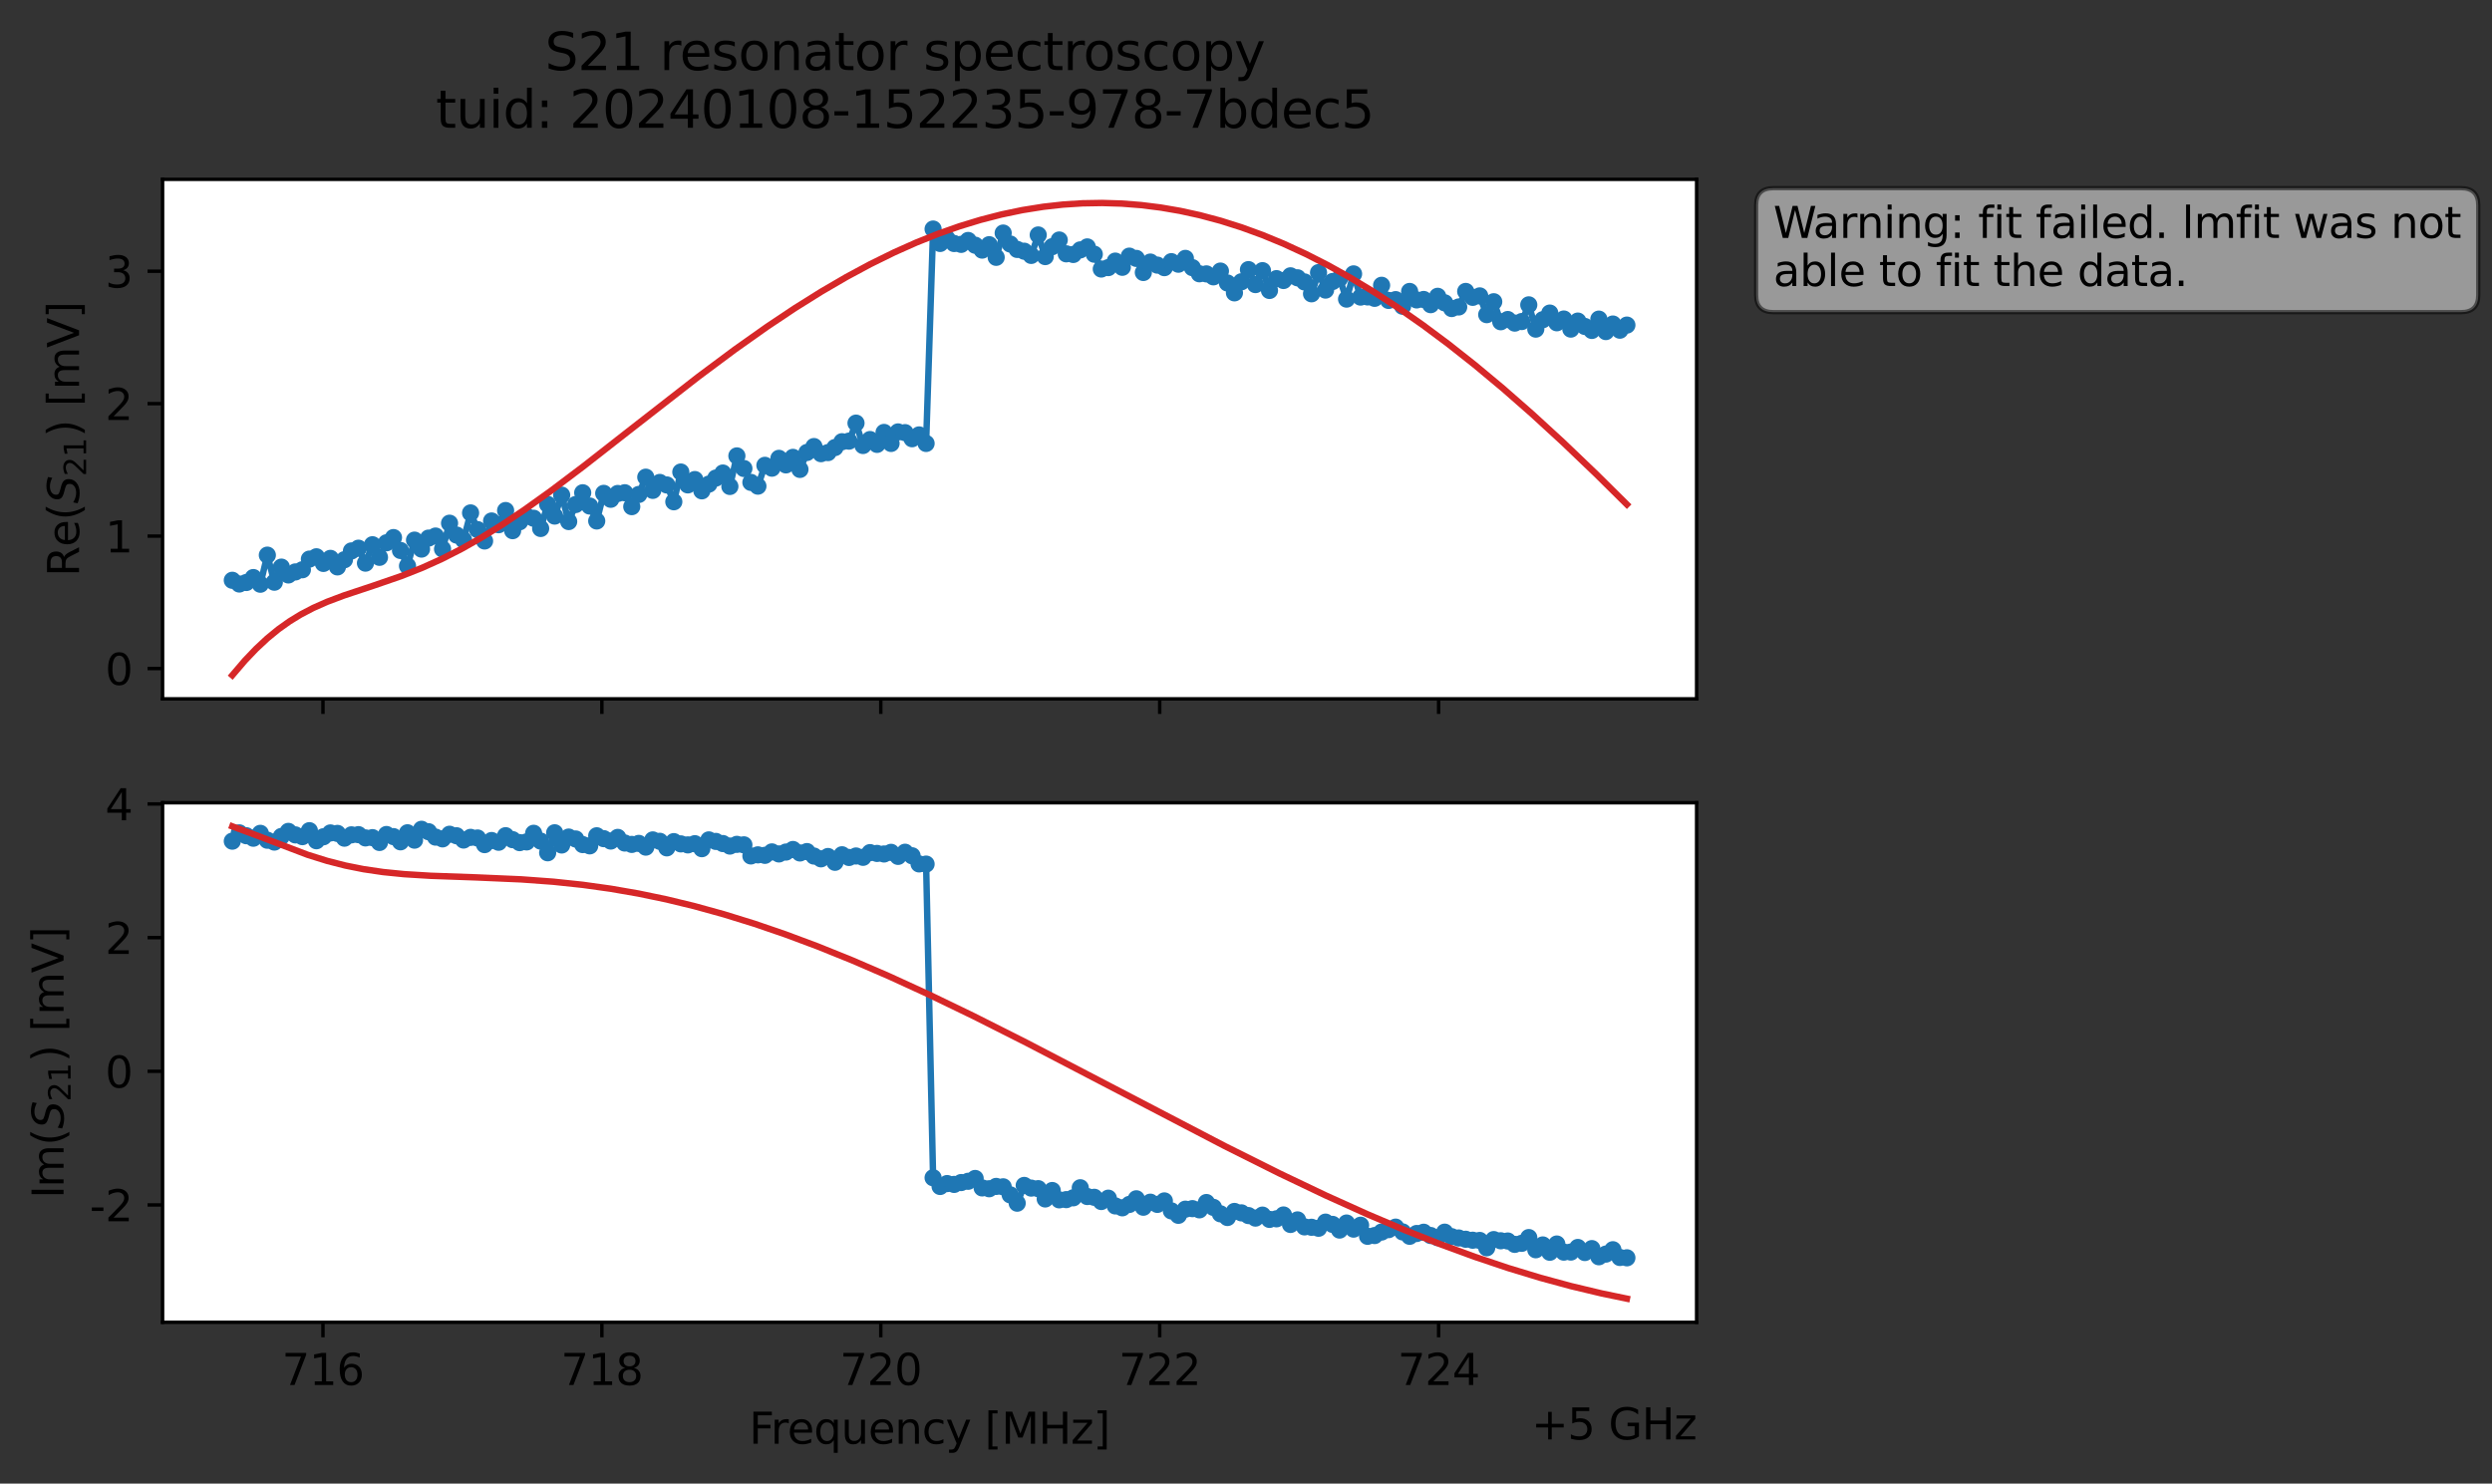 <?xml version="1.0" encoding="utf-8" standalone="no"?>
<!DOCTYPE svg PUBLIC "-//W3C//DTD SVG 1.1//EN"
  "http://www.w3.org/Graphics/SVG/1.1/DTD/svg11.dtd">
<svg xmlns:xlink="http://www.w3.org/1999/xlink" width="580.132pt" height="345.428pt" viewBox="0 0 580.132 345.428" xmlns="http://www.w3.org/2000/svg" version="1.1">
 <rect x="0" y="0" width="580.132" height="345.428" fill="#333333" stroke="none"/>
 <defs>
  <style type="text/css">*{stroke-linejoin: round; stroke-linecap: butt}</style>
 </defs>
 <g id="figure_1">
  <g id="patch_1">
   <path d="M 0 345.428 
L 580.132 345.428 
L 580.132 -0 
L 0 -0 
L 0 345.428 
z
" style="fill: none; opacity: 0"/>
  </g>
  <g id="axes_1">
   <g id="patch_2">
    <path d="M 37.848 162.72 
L 394.968 162.72 
L 394.968 41.76 
L 37.848 41.76 
z
" style="fill: #ffffff"/>
   </g>
   <g id="matplotlib.axis_1">
    <g id="xtick_1">
     <g id="line2d_1">
      <defs>
       <path id="m768b6af59e" d="M 0 0 
L 0 3.5 
" style="stroke: #000000; stroke-width: 0.8"/>
      </defs>
      <g>
       <use xlink:href="#m768b6af59e" x="75.184" y="162.72" style="stroke: #000000; stroke-width: 0.8"/>
      </g>
     </g>
    </g>
    <g id="xtick_2">
     <g id="line2d_2">
      <g>
       <use xlink:href="#m768b6af59e" x="140.115" y="162.72" style="stroke: #000000; stroke-width: 0.8"/>
      </g>
     </g>
    </g>
    <g id="xtick_3">
     <g id="line2d_3">
      <g>
       <use xlink:href="#m768b6af59e" x="205.046" y="162.72" style="stroke: #000000; stroke-width: 0.8"/>
      </g>
     </g>
    </g>
    <g id="xtick_4">
     <g id="line2d_4">
      <g>
       <use xlink:href="#m768b6af59e" x="269.976" y="162.72" style="stroke: #000000; stroke-width: 0.8"/>
      </g>
     </g>
    </g>
    <g id="xtick_5">
     <g id="line2d_5">
      <g>
       <use xlink:href="#m768b6af59e" x="334.907" y="162.72" style="stroke: #000000; stroke-width: 0.8"/>
      </g>
     </g>
    </g>
   </g>
   <g id="matplotlib.axis_2">
    <g id="ytick_1">
     <g id="line2d_6">
      <defs>
       <path id="m62cec7e12d" d="M 0 0 
L -3.5 0 
" style="stroke: #000000; stroke-width: 0.8"/>
      </defs>
      <g>
       <use xlink:href="#m62cec7e12d" x="37.848" y="155.658" style="stroke: #000000; stroke-width: 0.8"/>
      </g>
     </g>
     <g id="text_1">
      <!-- 0 -->
      <g transform="translate(24.486 159.457) scale(0.1 -0.1)">
       <defs>
        <path id="DejaVuSans-30" d="M 2034 4250 
Q 1547 4250 1301 3770 
Q 1056 3291 1056 2328 
Q 1056 1369 1301 889 
Q 1547 409 2034 409 
Q 2525 409 2770 889 
Q 3016 1369 3016 2328 
Q 3016 3291 2770 3770 
Q 2525 4250 2034 4250 
z
M 2034 4750 
Q 2819 4750 3233 4129 
Q 3647 3509 3647 2328 
Q 3647 1150 3233 529 
Q 2819 -91 2034 -91 
Q 1250 -91 836 529 
Q 422 1150 422 2328 
Q 422 3509 836 4129 
Q 1250 4750 2034 4750 
z
" transform="scale(0.016)"/>
       </defs>
       <use xlink:href="#DejaVuSans-30"/>
      </g>
     </g>
    </g>
    <g id="ytick_2">
     <g id="line2d_7">
      <g>
       <use xlink:href="#m62cec7e12d" x="37.848" y="124.821" style="stroke: #000000; stroke-width: 0.8"/>
      </g>
     </g>
     <g id="text_2">
      <!-- 1 -->
      <g transform="translate(24.486 128.62) scale(0.1 -0.1)">
       <defs>
        <path id="DejaVuSans-31" d="M 794 531 
L 1825 531 
L 1825 4091 
L 703 3866 
L 703 4441 
L 1819 4666 
L 2450 4666 
L 2450 531 
L 3481 531 
L 3481 0 
L 794 0 
L 794 531 
z
" transform="scale(0.016)"/>
       </defs>
       <use xlink:href="#DejaVuSans-31"/>
      </g>
     </g>
    </g>
    <g id="ytick_3">
     <g id="line2d_8">
      <g>
       <use xlink:href="#m62cec7e12d" x="37.848" y="93.985" style="stroke: #000000; stroke-width: 0.8"/>
      </g>
     </g>
     <g id="text_3">
      <!-- 2 -->
      <g transform="translate(24.486 97.784) scale(0.1 -0.1)">
       <defs>
        <path id="DejaVuSans-32" d="M 1228 531 
L 3431 531 
L 3431 0 
L 469 0 
L 469 531 
Q 828 903 1448 1529 
Q 2069 2156 2228 2338 
Q 2531 2678 2651 2914 
Q 2772 3150 2772 3378 
Q 2772 3750 2511 3984 
Q 2250 4219 1831 4219 
Q 1534 4219 1204 4116 
Q 875 4013 500 3803 
L 500 4441 
Q 881 4594 1212 4672 
Q 1544 4750 1819 4750 
Q 2544 4750 2975 4387 
Q 3406 4025 3406 3419 
Q 3406 3131 3298 2873 
Q 3191 2616 2906 2266 
Q 2828 2175 2409 1742 
Q 1991 1309 1228 531 
z
" transform="scale(0.016)"/>
       </defs>
       <use xlink:href="#DejaVuSans-32"/>
      </g>
     </g>
    </g>
    <g id="ytick_4">
     <g id="line2d_9">
      <g>
       <use xlink:href="#m62cec7e12d" x="37.848" y="63.148" style="stroke: #000000; stroke-width: 0.8"/>
      </g>
     </g>
     <g id="text_4">
      <!-- 3 -->
      <g transform="translate(24.486 66.948) scale(0.1 -0.1)">
       <defs>
        <path id="DejaVuSans-33" d="M 2597 2516 
Q 3050 2419 3304 2112 
Q 3559 1806 3559 1356 
Q 3559 666 3084 287 
Q 2609 -91 1734 -91 
Q 1441 -91 1130 -33 
Q 819 25 488 141 
L 488 750 
Q 750 597 1062 519 
Q 1375 441 1716 441 
Q 2309 441 2620 675 
Q 2931 909 2931 1356 
Q 2931 1769 2642 2001 
Q 2353 2234 1838 2234 
L 1294 2234 
L 1294 2753 
L 1863 2753 
Q 2328 2753 2575 2939 
Q 2822 3125 2822 3475 
Q 2822 3834 2567 4026 
Q 2313 4219 1838 4219 
Q 1578 4219 1281 4162 
Q 984 4106 628 3988 
L 628 4550 
Q 988 4650 1302 4700 
Q 1616 4750 1894 4750 
Q 2613 4750 3031 4423 
Q 3450 4097 3450 3541 
Q 3450 3153 3228 2886 
Q 3006 2619 2597 2516 
z
" transform="scale(0.016)"/>
       </defs>
       <use xlink:href="#DejaVuSans-33"/>
      </g>
     </g>
    </g>
    <g id="text_5">
     <!-- Re$(S_{21})$ [mV] -->
     <g transform="translate(18.406 134.24) rotate(-90) scale(0.1 -0.1)">
      <defs>
       <path id="DejaVuSans-52" d="M 2841 2188 
Q 3044 2119 3236 1894 
Q 3428 1669 3622 1275 
L 4263 0 
L 3584 0 
L 2988 1197 
Q 2756 1666 2539 1819 
Q 2322 1972 1947 1972 
L 1259 1972 
L 1259 0 
L 628 0 
L 628 4666 
L 2053 4666 
Q 2853 4666 3247 4331 
Q 3641 3997 3641 3322 
Q 3641 2881 3436 2590 
Q 3231 2300 2841 2188 
z
M 1259 4147 
L 1259 2491 
L 2053 2491 
Q 2509 2491 2742 2702 
Q 2975 2913 2975 3322 
Q 2975 3731 2742 3939 
Q 2509 4147 2053 4147 
L 1259 4147 
z
" transform="scale(0.016)"/>
       <path id="DejaVuSans-65" d="M 3597 1894 
L 3597 1613 
L 953 1613 
Q 991 1019 1311 708 
Q 1631 397 2203 397 
Q 2534 397 2845 478 
Q 3156 559 3463 722 
L 3463 178 
Q 3153 47 2828 -22 
Q 2503 -91 2169 -91 
Q 1331 -91 842 396 
Q 353 884 353 1716 
Q 353 2575 817 3079 
Q 1281 3584 2069 3584 
Q 2775 3584 3186 3129 
Q 3597 2675 3597 1894 
z
M 3022 2063 
Q 3016 2534 2758 2815 
Q 2500 3097 2075 3097 
Q 1594 3097 1305 2825 
Q 1016 2553 972 2059 
L 3022 2063 
z
" transform="scale(0.016)"/>
       <path id="DejaVuSans-28" d="M 1984 4856 
Q 1566 4138 1362 3434 
Q 1159 2731 1159 2009 
Q 1159 1288 1364 580 
Q 1569 -128 1984 -844 
L 1484 -844 
Q 1016 -109 783 600 
Q 550 1309 550 2009 
Q 550 2706 781 3412 
Q 1013 4119 1484 4856 
L 1984 4856 
z
" transform="scale(0.016)"/>
       <path id="DejaVuSans-Oblique-53" d="M 3859 4513 
L 3738 3897 
Q 3422 4066 3111 4152 
Q 2800 4238 2509 4238 
Q 1944 4238 1609 3991 
Q 1275 3744 1275 3334 
Q 1275 3109 1398 2989 
Q 1522 2869 2034 2731 
L 2413 2638 
Q 3053 2472 3303 2217 
Q 3553 1963 3553 1503 
Q 3553 797 2998 353 
Q 2444 -91 1538 -91 
Q 1166 -91 791 -17 
Q 416 56 38 206 
L 166 856 
Q 513 641 861 531 
Q 1209 422 1556 422 
Q 2147 422 2503 684 
Q 2859 947 2859 1369 
Q 2859 1650 2717 1795 
Q 2575 1941 2106 2059 
L 1728 2156 
Q 1081 2325 845 2545 
Q 609 2766 609 3163 
Q 609 3859 1145 4304 
Q 1681 4750 2541 4750 
Q 2875 4750 3203 4690 
Q 3531 4631 3859 4513 
z
" transform="scale(0.016)"/>
       <path id="DejaVuSans-29" d="M 513 4856 
L 1013 4856 
Q 1481 4119 1714 3412 
Q 1947 2706 1947 2009 
Q 1947 1309 1714 600 
Q 1481 -109 1013 -844 
L 513 -844 
Q 928 -128 1133 580 
Q 1338 1288 1338 2009 
Q 1338 2731 1133 3434 
Q 928 4138 513 4856 
z
" transform="scale(0.016)"/>
       <path id="DejaVuSans-20" transform="scale(0.016)"/>
       <path id="DejaVuSans-5b" d="M 550 4863 
L 1875 4863 
L 1875 4416 
L 1125 4416 
L 1125 -397 
L 1875 -397 
L 1875 -844 
L 550 -844 
L 550 4863 
z
" transform="scale(0.016)"/>
       <path id="DejaVuSans-6d" d="M 3328 2828 
Q 3544 3216 3844 3400 
Q 4144 3584 4550 3584 
Q 5097 3584 5394 3201 
Q 5691 2819 5691 2113 
L 5691 0 
L 5113 0 
L 5113 2094 
Q 5113 2597 4934 2840 
Q 4756 3084 4391 3084 
Q 3944 3084 3684 2787 
Q 3425 2491 3425 1978 
L 3425 0 
L 2847 0 
L 2847 2094 
Q 2847 2600 2669 2842 
Q 2491 3084 2119 3084 
Q 1678 3084 1418 2786 
Q 1159 2488 1159 1978 
L 1159 0 
L 581 0 
L 581 3500 
L 1159 3500 
L 1159 2956 
Q 1356 3278 1631 3431 
Q 1906 3584 2284 3584 
Q 2666 3584 2933 3390 
Q 3200 3197 3328 2828 
z
" transform="scale(0.016)"/>
       <path id="DejaVuSans-56" d="M 1831 0 
L 50 4666 
L 709 4666 
L 2188 738 
L 3669 4666 
L 4325 4666 
L 2547 0 
L 1831 0 
z
" transform="scale(0.016)"/>
       <path id="DejaVuSans-5d" d="M 1947 4863 
L 1947 -844 
L 622 -844 
L 622 -397 
L 1369 -397 
L 1369 4416 
L 622 4416 
L 622 4863 
L 1947 4863 
z
" transform="scale(0.016)"/>
      </defs>
      <use xlink:href="#DejaVuSans-52" transform="translate(0 0.016)"/>
      <use xlink:href="#DejaVuSans-65" transform="translate(69.482 0.016)"/>
      <use xlink:href="#DejaVuSans-28" transform="translate(131.006 0.016)"/>
      <use xlink:href="#DejaVuSans-Oblique-53" transform="translate(170.02 0.016)"/>
      <use xlink:href="#DejaVuSans-32" transform="translate(233.496 -16.391) scale(0.7)"/>
      <use xlink:href="#DejaVuSans-31" transform="translate(278.032 -16.391) scale(0.7)"/>
      <use xlink:href="#DejaVuSans-29" transform="translate(325.303 0.016)"/>
      <use xlink:href="#DejaVuSans-20" transform="translate(364.316 0.016)"/>
      <use xlink:href="#DejaVuSans-5b" transform="translate(396.104 0.016)"/>
      <use xlink:href="#DejaVuSans-6d" transform="translate(435.117 0.016)"/>
      <use xlink:href="#DejaVuSans-56" transform="translate(532.529 0.016)"/>
      <use xlink:href="#DejaVuSans-5d" transform="translate(600.938 0.016)"/>
     </g>
    </g>
   </g>
   <g id="line2d_10">
    <path d="M 54.081 135.112 
L 55.713 135.978 
L 57.344 135.628 
L 58.975 134.477 
L 60.607 136.028 
L 62.238 129.256 
L 63.87 135.556 
L 65.501 132.045 
L 67.133 133.869 
L 68.764 133.165 
L 70.395 132.657 
L 72.027 130.178 
L 73.658 129.64 
L 75.29 131.185 
L 76.921 130.008 
L 78.553 131.993 
L 80.184 130.322 
L 81.815 128.274 
L 83.447 127.64 
L 85.078 131.118 
L 86.71 126.835 
L 88.341 129.763 
L 89.973 126.379 
L 91.604 125.165 
L 93.235 128.169 
L 94.867 131.766 
L 96.498 125.761 
L 98.13 127.847 
L 99.761 125.29 
L 101.393 124.812 
L 103.024 127.828 
L 104.655 121.822 
L 106.287 124.578 
L 107.918 125.705 
L 109.55 119.425 
L 111.181 123.316 
L 112.813 125.958 
L 114.444 121.303 
L 116.076 122.173 
L 117.707 118.87 
L 119.338 123.556 
L 120.97 121.492 
L 122.601 120.206 
L 124.233 120.671 
L 125.864 123.047 
L 127.496 117.433 
L 129.127 120.159 
L 130.758 115.29 
L 132.39 121.436 
L 134.021 117.471 
L 135.653 114.734 
L 137.284 117.825 
L 138.916 121.303 
L 140.547 114.873 
L 142.178 116.249 
L 143.81 114.9 
L 145.441 114.729 
L 147.073 117.964 
L 148.704 115.128 
L 150.336 111.105 
L 151.967 114.176 
L 153.598 112.331 
L 155.23 112.914 
L 156.861 116.829 
L 158.493 109.904 
L 160.124 112.9 
L 161.756 111.658 
L 163.387 114.283 
L 165.018 112.719 
L 166.65 111.309 
L 168.281 110.14 
L 169.913 113.265 
L 171.544 106.15 
L 173.176 109.083 
L 174.807 112.319 
L 176.438 113.192 
L 178.07 108.344 
L 179.701 109.008 
L 181.333 106.718 
L 182.964 108.243 
L 184.596 106.491 
L 186.227 109.295 
L 187.858 105.352 
L 189.49 103.974 
L 191.121 105.631 
L 192.753 105.381 
L 194.384 104.204 
L 196.016 102.849 
L 197.647 102.712 
L 199.278 98.52 
L 200.91 103.728 
L 202.541 102.341 
L 204.173 103.467 
L 205.804 100.686 
L 207.436 103.249 
L 209.067 100.566 
L 210.698 100.733 
L 212.33 102.154 
L 213.961 101.265 
L 215.593 103.25 
L 217.224 53.33 
L 218.856 56.685 
L 220.487 55.603 
L 222.118 56.699 
L 223.75 56.898 
L 225.381 55.99 
L 228.644 58.233 
L 230.276 56.975 
L 231.907 59.916 
L 233.538 54.264 
L 235.17 56.809 
L 236.801 58.076 
L 238.433 58.489 
L 240.064 59.469 
L 241.696 54.709 
L 243.327 59.74 
L 244.958 57.434 
L 246.59 55.881 
L 248.221 59.099 
L 249.853 59.251 
L 251.484 58.182 
L 253.116 57.49 
L 254.747 59.19 
L 256.378 62.637 
L 258.01 62.306 
L 259.641 60.794 
L 261.273 62.232 
L 262.904 59.637 
L 264.536 60.167 
L 266.167 63.444 
L 267.798 61.02 
L 269.43 61.73 
L 271.061 62.317 
L 272.693 60.924 
L 274.324 61.516 
L 275.956 60.161 
L 277.587 62.314 
L 279.218 63.744 
L 280.85 63.77 
L 282.481 64.454 
L 284.113 63.114 
L 285.744 65.891 
L 287.376 68.187 
L 289.007 65.601 
L 290.638 62.776 
L 292.27 66.262 
L 293.901 63.018 
L 295.533 67.629 
L 297.164 64.876 
L 298.796 65.309 
L 300.427 64.221 
L 302.059 64.681 
L 303.69 65.646 
L 305.321 68.405 
L 306.953 63.47 
L 308.584 67.539 
L 310.216 65.55 
L 311.847 64.838 
L 313.479 69.642 
L 315.11 63.772 
L 316.741 69.172 
L 318.373 69.136 
L 320.004 69.46 
L 321.636 66.426 
L 323.267 69.951 
L 324.899 69.765 
L 326.53 71.303 
L 328.161 67.86 
L 329.793 69.832 
L 331.424 69.729 
L 333.056 70.937 
L 334.687 68.992 
L 336.319 70.508 
L 337.95 71.838 
L 339.581 71.473 
L 341.213 67.857 
L 342.844 69.231 
L 344.476 68.896 
L 346.107 73.263 
L 347.739 70.256 
L 349.37 74.912 
L 351.001 74.397 
L 352.633 75.229 
L 354.264 74.867 
L 355.896 70.982 
L 357.527 76.63 
L 359.159 74.439 
L 360.79 72.896 
L 362.421 75.153 
L 364.053 74.279 
L 365.684 76.628 
L 367.316 74.76 
L 368.947 76.007 
L 370.579 76.938 
L 372.21 74.305 
L 373.841 77.201 
L 375.473 75.447 
L 377.104 76.882 
L 378.736 75.694 
L 378.736 75.694 
" clip-path="url(#p5a3dca6bd5)" style="fill: none; stroke: #1f77b4; stroke-width: 1.5; stroke-linecap: square"/>
    <defs>
     <path id="m3e5be9c664" d="M 0 1.5 
C 0.398 1.5 0.779 1.342 1.061 1.061 
C 1.342 0.779 1.5 0.398 1.5 0 
C 1.5 -0.398 1.342 -0.779 1.061 -1.061 
C 0.779 -1.342 0.398 -1.5 0 -1.5 
C -0.398 -1.5 -0.779 -1.342 -1.061 -1.061 
C -1.342 -0.779 -1.5 -0.398 -1.5 0 
C -1.5 0.398 -1.342 0.779 -1.061 1.061 
C -0.779 1.342 -0.398 1.5 0 1.5 
z
" style="stroke: #1f77b4"/>
    </defs>
    <g clip-path="url(#p5a3dca6bd5)">
     <use xlink:href="#m3e5be9c664" x="54.081" y="135.112" style="fill: #1f77b4; stroke: #1f77b4"/>
     <use xlink:href="#m3e5be9c664" x="55.713" y="135.978" style="fill: #1f77b4; stroke: #1f77b4"/>
     <use xlink:href="#m3e5be9c664" x="57.344" y="135.628" style="fill: #1f77b4; stroke: #1f77b4"/>
     <use xlink:href="#m3e5be9c664" x="58.975" y="134.477" style="fill: #1f77b4; stroke: #1f77b4"/>
     <use xlink:href="#m3e5be9c664" x="60.607" y="136.028" style="fill: #1f77b4; stroke: #1f77b4"/>
     <use xlink:href="#m3e5be9c664" x="62.238" y="129.256" style="fill: #1f77b4; stroke: #1f77b4"/>
     <use xlink:href="#m3e5be9c664" x="63.87" y="135.556" style="fill: #1f77b4; stroke: #1f77b4"/>
     <use xlink:href="#m3e5be9c664" x="65.501" y="132.045" style="fill: #1f77b4; stroke: #1f77b4"/>
     <use xlink:href="#m3e5be9c664" x="67.133" y="133.869" style="fill: #1f77b4; stroke: #1f77b4"/>
     <use xlink:href="#m3e5be9c664" x="68.764" y="133.165" style="fill: #1f77b4; stroke: #1f77b4"/>
     <use xlink:href="#m3e5be9c664" x="70.395" y="132.657" style="fill: #1f77b4; stroke: #1f77b4"/>
     <use xlink:href="#m3e5be9c664" x="72.027" y="130.178" style="fill: #1f77b4; stroke: #1f77b4"/>
     <use xlink:href="#m3e5be9c664" x="73.658" y="129.64" style="fill: #1f77b4; stroke: #1f77b4"/>
     <use xlink:href="#m3e5be9c664" x="75.29" y="131.185" style="fill: #1f77b4; stroke: #1f77b4"/>
     <use xlink:href="#m3e5be9c664" x="76.921" y="130.008" style="fill: #1f77b4; stroke: #1f77b4"/>
     <use xlink:href="#m3e5be9c664" x="78.553" y="131.993" style="fill: #1f77b4; stroke: #1f77b4"/>
     <use xlink:href="#m3e5be9c664" x="80.184" y="130.322" style="fill: #1f77b4; stroke: #1f77b4"/>
     <use xlink:href="#m3e5be9c664" x="81.815" y="128.274" style="fill: #1f77b4; stroke: #1f77b4"/>
     <use xlink:href="#m3e5be9c664" x="83.447" y="127.64" style="fill: #1f77b4; stroke: #1f77b4"/>
     <use xlink:href="#m3e5be9c664" x="85.078" y="131.118" style="fill: #1f77b4; stroke: #1f77b4"/>
     <use xlink:href="#m3e5be9c664" x="86.71" y="126.835" style="fill: #1f77b4; stroke: #1f77b4"/>
     <use xlink:href="#m3e5be9c664" x="88.341" y="129.763" style="fill: #1f77b4; stroke: #1f77b4"/>
     <use xlink:href="#m3e5be9c664" x="89.973" y="126.379" style="fill: #1f77b4; stroke: #1f77b4"/>
     <use xlink:href="#m3e5be9c664" x="91.604" y="125.165" style="fill: #1f77b4; stroke: #1f77b4"/>
     <use xlink:href="#m3e5be9c664" x="93.235" y="128.169" style="fill: #1f77b4; stroke: #1f77b4"/>
     <use xlink:href="#m3e5be9c664" x="94.867" y="131.766" style="fill: #1f77b4; stroke: #1f77b4"/>
     <use xlink:href="#m3e5be9c664" x="96.498" y="125.761" style="fill: #1f77b4; stroke: #1f77b4"/>
     <use xlink:href="#m3e5be9c664" x="98.13" y="127.847" style="fill: #1f77b4; stroke: #1f77b4"/>
     <use xlink:href="#m3e5be9c664" x="99.761" y="125.29" style="fill: #1f77b4; stroke: #1f77b4"/>
     <use xlink:href="#m3e5be9c664" x="101.393" y="124.812" style="fill: #1f77b4; stroke: #1f77b4"/>
     <use xlink:href="#m3e5be9c664" x="103.024" y="127.828" style="fill: #1f77b4; stroke: #1f77b4"/>
     <use xlink:href="#m3e5be9c664" x="104.655" y="121.822" style="fill: #1f77b4; stroke: #1f77b4"/>
     <use xlink:href="#m3e5be9c664" x="106.287" y="124.578" style="fill: #1f77b4; stroke: #1f77b4"/>
     <use xlink:href="#m3e5be9c664" x="107.918" y="125.705" style="fill: #1f77b4; stroke: #1f77b4"/>
     <use xlink:href="#m3e5be9c664" x="109.55" y="119.425" style="fill: #1f77b4; stroke: #1f77b4"/>
     <use xlink:href="#m3e5be9c664" x="111.181" y="123.316" style="fill: #1f77b4; stroke: #1f77b4"/>
     <use xlink:href="#m3e5be9c664" x="112.813" y="125.958" style="fill: #1f77b4; stroke: #1f77b4"/>
     <use xlink:href="#m3e5be9c664" x="114.444" y="121.303" style="fill: #1f77b4; stroke: #1f77b4"/>
     <use xlink:href="#m3e5be9c664" x="116.076" y="122.173" style="fill: #1f77b4; stroke: #1f77b4"/>
     <use xlink:href="#m3e5be9c664" x="117.707" y="118.87" style="fill: #1f77b4; stroke: #1f77b4"/>
     <use xlink:href="#m3e5be9c664" x="119.338" y="123.556" style="fill: #1f77b4; stroke: #1f77b4"/>
     <use xlink:href="#m3e5be9c664" x="120.97" y="121.492" style="fill: #1f77b4; stroke: #1f77b4"/>
     <use xlink:href="#m3e5be9c664" x="122.601" y="120.206" style="fill: #1f77b4; stroke: #1f77b4"/>
     <use xlink:href="#m3e5be9c664" x="124.233" y="120.671" style="fill: #1f77b4; stroke: #1f77b4"/>
     <use xlink:href="#m3e5be9c664" x="125.864" y="123.047" style="fill: #1f77b4; stroke: #1f77b4"/>
     <use xlink:href="#m3e5be9c664" x="127.496" y="117.433" style="fill: #1f77b4; stroke: #1f77b4"/>
     <use xlink:href="#m3e5be9c664" x="129.127" y="120.159" style="fill: #1f77b4; stroke: #1f77b4"/>
     <use xlink:href="#m3e5be9c664" x="130.758" y="115.29" style="fill: #1f77b4; stroke: #1f77b4"/>
     <use xlink:href="#m3e5be9c664" x="132.39" y="121.436" style="fill: #1f77b4; stroke: #1f77b4"/>
     <use xlink:href="#m3e5be9c664" x="134.021" y="117.471" style="fill: #1f77b4; stroke: #1f77b4"/>
     <use xlink:href="#m3e5be9c664" x="135.653" y="114.734" style="fill: #1f77b4; stroke: #1f77b4"/>
     <use xlink:href="#m3e5be9c664" x="137.284" y="117.825" style="fill: #1f77b4; stroke: #1f77b4"/>
     <use xlink:href="#m3e5be9c664" x="138.916" y="121.303" style="fill: #1f77b4; stroke: #1f77b4"/>
     <use xlink:href="#m3e5be9c664" x="140.547" y="114.873" style="fill: #1f77b4; stroke: #1f77b4"/>
     <use xlink:href="#m3e5be9c664" x="142.178" y="116.249" style="fill: #1f77b4; stroke: #1f77b4"/>
     <use xlink:href="#m3e5be9c664" x="143.81" y="114.9" style="fill: #1f77b4; stroke: #1f77b4"/>
     <use xlink:href="#m3e5be9c664" x="145.441" y="114.729" style="fill: #1f77b4; stroke: #1f77b4"/>
     <use xlink:href="#m3e5be9c664" x="147.073" y="117.964" style="fill: #1f77b4; stroke: #1f77b4"/>
     <use xlink:href="#m3e5be9c664" x="148.704" y="115.128" style="fill: #1f77b4; stroke: #1f77b4"/>
     <use xlink:href="#m3e5be9c664" x="150.336" y="111.105" style="fill: #1f77b4; stroke: #1f77b4"/>
     <use xlink:href="#m3e5be9c664" x="151.967" y="114.176" style="fill: #1f77b4; stroke: #1f77b4"/>
     <use xlink:href="#m3e5be9c664" x="153.598" y="112.331" style="fill: #1f77b4; stroke: #1f77b4"/>
     <use xlink:href="#m3e5be9c664" x="155.23" y="112.914" style="fill: #1f77b4; stroke: #1f77b4"/>
     <use xlink:href="#m3e5be9c664" x="156.861" y="116.829" style="fill: #1f77b4; stroke: #1f77b4"/>
     <use xlink:href="#m3e5be9c664" x="158.493" y="109.904" style="fill: #1f77b4; stroke: #1f77b4"/>
     <use xlink:href="#m3e5be9c664" x="160.124" y="112.9" style="fill: #1f77b4; stroke: #1f77b4"/>
     <use xlink:href="#m3e5be9c664" x="161.756" y="111.658" style="fill: #1f77b4; stroke: #1f77b4"/>
     <use xlink:href="#m3e5be9c664" x="163.387" y="114.283" style="fill: #1f77b4; stroke: #1f77b4"/>
     <use xlink:href="#m3e5be9c664" x="165.018" y="112.719" style="fill: #1f77b4; stroke: #1f77b4"/>
     <use xlink:href="#m3e5be9c664" x="166.65" y="111.309" style="fill: #1f77b4; stroke: #1f77b4"/>
     <use xlink:href="#m3e5be9c664" x="168.281" y="110.14" style="fill: #1f77b4; stroke: #1f77b4"/>
     <use xlink:href="#m3e5be9c664" x="169.913" y="113.265" style="fill: #1f77b4; stroke: #1f77b4"/>
     <use xlink:href="#m3e5be9c664" x="171.544" y="106.15" style="fill: #1f77b4; stroke: #1f77b4"/>
     <use xlink:href="#m3e5be9c664" x="173.176" y="109.083" style="fill: #1f77b4; stroke: #1f77b4"/>
     <use xlink:href="#m3e5be9c664" x="174.807" y="112.319" style="fill: #1f77b4; stroke: #1f77b4"/>
     <use xlink:href="#m3e5be9c664" x="176.438" y="113.192" style="fill: #1f77b4; stroke: #1f77b4"/>
     <use xlink:href="#m3e5be9c664" x="178.07" y="108.344" style="fill: #1f77b4; stroke: #1f77b4"/>
     <use xlink:href="#m3e5be9c664" x="179.701" y="109.008" style="fill: #1f77b4; stroke: #1f77b4"/>
     <use xlink:href="#m3e5be9c664" x="181.333" y="106.718" style="fill: #1f77b4; stroke: #1f77b4"/>
     <use xlink:href="#m3e5be9c664" x="182.964" y="108.243" style="fill: #1f77b4; stroke: #1f77b4"/>
     <use xlink:href="#m3e5be9c664" x="184.596" y="106.491" style="fill: #1f77b4; stroke: #1f77b4"/>
     <use xlink:href="#m3e5be9c664" x="186.227" y="109.295" style="fill: #1f77b4; stroke: #1f77b4"/>
     <use xlink:href="#m3e5be9c664" x="187.858" y="105.352" style="fill: #1f77b4; stroke: #1f77b4"/>
     <use xlink:href="#m3e5be9c664" x="189.49" y="103.974" style="fill: #1f77b4; stroke: #1f77b4"/>
     <use xlink:href="#m3e5be9c664" x="191.121" y="105.631" style="fill: #1f77b4; stroke: #1f77b4"/>
     <use xlink:href="#m3e5be9c664" x="192.753" y="105.381" style="fill: #1f77b4; stroke: #1f77b4"/>
     <use xlink:href="#m3e5be9c664" x="194.384" y="104.204" style="fill: #1f77b4; stroke: #1f77b4"/>
     <use xlink:href="#m3e5be9c664" x="196.016" y="102.849" style="fill: #1f77b4; stroke: #1f77b4"/>
     <use xlink:href="#m3e5be9c664" x="197.647" y="102.712" style="fill: #1f77b4; stroke: #1f77b4"/>
     <use xlink:href="#m3e5be9c664" x="199.278" y="98.52" style="fill: #1f77b4; stroke: #1f77b4"/>
     <use xlink:href="#m3e5be9c664" x="200.91" y="103.728" style="fill: #1f77b4; stroke: #1f77b4"/>
     <use xlink:href="#m3e5be9c664" x="202.541" y="102.341" style="fill: #1f77b4; stroke: #1f77b4"/>
     <use xlink:href="#m3e5be9c664" x="204.173" y="103.467" style="fill: #1f77b4; stroke: #1f77b4"/>
     <use xlink:href="#m3e5be9c664" x="205.804" y="100.686" style="fill: #1f77b4; stroke: #1f77b4"/>
     <use xlink:href="#m3e5be9c664" x="207.436" y="103.249" style="fill: #1f77b4; stroke: #1f77b4"/>
     <use xlink:href="#m3e5be9c664" x="209.067" y="100.566" style="fill: #1f77b4; stroke: #1f77b4"/>
     <use xlink:href="#m3e5be9c664" x="210.698" y="100.733" style="fill: #1f77b4; stroke: #1f77b4"/>
     <use xlink:href="#m3e5be9c664" x="212.33" y="102.154" style="fill: #1f77b4; stroke: #1f77b4"/>
     <use xlink:href="#m3e5be9c664" x="213.961" y="101.265" style="fill: #1f77b4; stroke: #1f77b4"/>
     <use xlink:href="#m3e5be9c664" x="215.593" y="103.25" style="fill: #1f77b4; stroke: #1f77b4"/>
     <use xlink:href="#m3e5be9c664" x="217.224" y="53.33" style="fill: #1f77b4; stroke: #1f77b4"/>
     <use xlink:href="#m3e5be9c664" x="218.856" y="56.685" style="fill: #1f77b4; stroke: #1f77b4"/>
     <use xlink:href="#m3e5be9c664" x="220.487" y="55.603" style="fill: #1f77b4; stroke: #1f77b4"/>
     <use xlink:href="#m3e5be9c664" x="222.118" y="56.699" style="fill: #1f77b4; stroke: #1f77b4"/>
     <use xlink:href="#m3e5be9c664" x="223.75" y="56.898" style="fill: #1f77b4; stroke: #1f77b4"/>
     <use xlink:href="#m3e5be9c664" x="225.381" y="55.99" style="fill: #1f77b4; stroke: #1f77b4"/>
     <use xlink:href="#m3e5be9c664" x="227.013" y="57.093" style="fill: #1f77b4; stroke: #1f77b4"/>
     <use xlink:href="#m3e5be9c664" x="228.644" y="58.233" style="fill: #1f77b4; stroke: #1f77b4"/>
     <use xlink:href="#m3e5be9c664" x="230.276" y="56.975" style="fill: #1f77b4; stroke: #1f77b4"/>
     <use xlink:href="#m3e5be9c664" x="231.907" y="59.916" style="fill: #1f77b4; stroke: #1f77b4"/>
     <use xlink:href="#m3e5be9c664" x="233.538" y="54.264" style="fill: #1f77b4; stroke: #1f77b4"/>
     <use xlink:href="#m3e5be9c664" x="235.17" y="56.809" style="fill: #1f77b4; stroke: #1f77b4"/>
     <use xlink:href="#m3e5be9c664" x="236.801" y="58.076" style="fill: #1f77b4; stroke: #1f77b4"/>
     <use xlink:href="#m3e5be9c664" x="238.433" y="58.489" style="fill: #1f77b4; stroke: #1f77b4"/>
     <use xlink:href="#m3e5be9c664" x="240.064" y="59.469" style="fill: #1f77b4; stroke: #1f77b4"/>
     <use xlink:href="#m3e5be9c664" x="241.696" y="54.709" style="fill: #1f77b4; stroke: #1f77b4"/>
     <use xlink:href="#m3e5be9c664" x="243.327" y="59.74" style="fill: #1f77b4; stroke: #1f77b4"/>
     <use xlink:href="#m3e5be9c664" x="244.958" y="57.434" style="fill: #1f77b4; stroke: #1f77b4"/>
     <use xlink:href="#m3e5be9c664" x="246.59" y="55.881" style="fill: #1f77b4; stroke: #1f77b4"/>
     <use xlink:href="#m3e5be9c664" x="248.221" y="59.099" style="fill: #1f77b4; stroke: #1f77b4"/>
     <use xlink:href="#m3e5be9c664" x="249.853" y="59.251" style="fill: #1f77b4; stroke: #1f77b4"/>
     <use xlink:href="#m3e5be9c664" x="251.484" y="58.182" style="fill: #1f77b4; stroke: #1f77b4"/>
     <use xlink:href="#m3e5be9c664" x="253.116" y="57.49" style="fill: #1f77b4; stroke: #1f77b4"/>
     <use xlink:href="#m3e5be9c664" x="254.747" y="59.19" style="fill: #1f77b4; stroke: #1f77b4"/>
     <use xlink:href="#m3e5be9c664" x="256.378" y="62.637" style="fill: #1f77b4; stroke: #1f77b4"/>
     <use xlink:href="#m3e5be9c664" x="258.01" y="62.306" style="fill: #1f77b4; stroke: #1f77b4"/>
     <use xlink:href="#m3e5be9c664" x="259.641" y="60.794" style="fill: #1f77b4; stroke: #1f77b4"/>
     <use xlink:href="#m3e5be9c664" x="261.273" y="62.232" style="fill: #1f77b4; stroke: #1f77b4"/>
     <use xlink:href="#m3e5be9c664" x="262.904" y="59.637" style="fill: #1f77b4; stroke: #1f77b4"/>
     <use xlink:href="#m3e5be9c664" x="264.536" y="60.167" style="fill: #1f77b4; stroke: #1f77b4"/>
     <use xlink:href="#m3e5be9c664" x="266.167" y="63.444" style="fill: #1f77b4; stroke: #1f77b4"/>
     <use xlink:href="#m3e5be9c664" x="267.798" y="61.02" style="fill: #1f77b4; stroke: #1f77b4"/>
     <use xlink:href="#m3e5be9c664" x="269.43" y="61.73" style="fill: #1f77b4; stroke: #1f77b4"/>
     <use xlink:href="#m3e5be9c664" x="271.061" y="62.317" style="fill: #1f77b4; stroke: #1f77b4"/>
     <use xlink:href="#m3e5be9c664" x="272.693" y="60.924" style="fill: #1f77b4; stroke: #1f77b4"/>
     <use xlink:href="#m3e5be9c664" x="274.324" y="61.516" style="fill: #1f77b4; stroke: #1f77b4"/>
     <use xlink:href="#m3e5be9c664" x="275.956" y="60.161" style="fill: #1f77b4; stroke: #1f77b4"/>
     <use xlink:href="#m3e5be9c664" x="277.587" y="62.314" style="fill: #1f77b4; stroke: #1f77b4"/>
     <use xlink:href="#m3e5be9c664" x="279.218" y="63.744" style="fill: #1f77b4; stroke: #1f77b4"/>
     <use xlink:href="#m3e5be9c664" x="280.85" y="63.77" style="fill: #1f77b4; stroke: #1f77b4"/>
     <use xlink:href="#m3e5be9c664" x="282.481" y="64.454" style="fill: #1f77b4; stroke: #1f77b4"/>
     <use xlink:href="#m3e5be9c664" x="284.113" y="63.114" style="fill: #1f77b4; stroke: #1f77b4"/>
     <use xlink:href="#m3e5be9c664" x="285.744" y="65.891" style="fill: #1f77b4; stroke: #1f77b4"/>
     <use xlink:href="#m3e5be9c664" x="287.376" y="68.187" style="fill: #1f77b4; stroke: #1f77b4"/>
     <use xlink:href="#m3e5be9c664" x="289.007" y="65.601" style="fill: #1f77b4; stroke: #1f77b4"/>
     <use xlink:href="#m3e5be9c664" x="290.638" y="62.776" style="fill: #1f77b4; stroke: #1f77b4"/>
     <use xlink:href="#m3e5be9c664" x="292.27" y="66.262" style="fill: #1f77b4; stroke: #1f77b4"/>
     <use xlink:href="#m3e5be9c664" x="293.901" y="63.018" style="fill: #1f77b4; stroke: #1f77b4"/>
     <use xlink:href="#m3e5be9c664" x="295.533" y="67.629" style="fill: #1f77b4; stroke: #1f77b4"/>
     <use xlink:href="#m3e5be9c664" x="297.164" y="64.876" style="fill: #1f77b4; stroke: #1f77b4"/>
     <use xlink:href="#m3e5be9c664" x="298.796" y="65.309" style="fill: #1f77b4; stroke: #1f77b4"/>
     <use xlink:href="#m3e5be9c664" x="300.427" y="64.221" style="fill: #1f77b4; stroke: #1f77b4"/>
     <use xlink:href="#m3e5be9c664" x="302.059" y="64.681" style="fill: #1f77b4; stroke: #1f77b4"/>
     <use xlink:href="#m3e5be9c664" x="303.69" y="65.646" style="fill: #1f77b4; stroke: #1f77b4"/>
     <use xlink:href="#m3e5be9c664" x="305.321" y="68.405" style="fill: #1f77b4; stroke: #1f77b4"/>
     <use xlink:href="#m3e5be9c664" x="306.953" y="63.47" style="fill: #1f77b4; stroke: #1f77b4"/>
     <use xlink:href="#m3e5be9c664" x="308.584" y="67.539" style="fill: #1f77b4; stroke: #1f77b4"/>
     <use xlink:href="#m3e5be9c664" x="310.216" y="65.55" style="fill: #1f77b4; stroke: #1f77b4"/>
     <use xlink:href="#m3e5be9c664" x="311.847" y="64.838" style="fill: #1f77b4; stroke: #1f77b4"/>
     <use xlink:href="#m3e5be9c664" x="313.479" y="69.642" style="fill: #1f77b4; stroke: #1f77b4"/>
     <use xlink:href="#m3e5be9c664" x="315.11" y="63.772" style="fill: #1f77b4; stroke: #1f77b4"/>
     <use xlink:href="#m3e5be9c664" x="316.741" y="69.172" style="fill: #1f77b4; stroke: #1f77b4"/>
     <use xlink:href="#m3e5be9c664" x="318.373" y="69.136" style="fill: #1f77b4; stroke: #1f77b4"/>
     <use xlink:href="#m3e5be9c664" x="320.004" y="69.46" style="fill: #1f77b4; stroke: #1f77b4"/>
     <use xlink:href="#m3e5be9c664" x="321.636" y="66.426" style="fill: #1f77b4; stroke: #1f77b4"/>
     <use xlink:href="#m3e5be9c664" x="323.267" y="69.951" style="fill: #1f77b4; stroke: #1f77b4"/>
     <use xlink:href="#m3e5be9c664" x="324.899" y="69.765" style="fill: #1f77b4; stroke: #1f77b4"/>
     <use xlink:href="#m3e5be9c664" x="326.53" y="71.303" style="fill: #1f77b4; stroke: #1f77b4"/>
     <use xlink:href="#m3e5be9c664" x="328.161" y="67.86" style="fill: #1f77b4; stroke: #1f77b4"/>
     <use xlink:href="#m3e5be9c664" x="329.793" y="69.832" style="fill: #1f77b4; stroke: #1f77b4"/>
     <use xlink:href="#m3e5be9c664" x="331.424" y="69.729" style="fill: #1f77b4; stroke: #1f77b4"/>
     <use xlink:href="#m3e5be9c664" x="333.056" y="70.937" style="fill: #1f77b4; stroke: #1f77b4"/>
     <use xlink:href="#m3e5be9c664" x="334.687" y="68.992" style="fill: #1f77b4; stroke: #1f77b4"/>
     <use xlink:href="#m3e5be9c664" x="336.319" y="70.508" style="fill: #1f77b4; stroke: #1f77b4"/>
     <use xlink:href="#m3e5be9c664" x="337.95" y="71.838" style="fill: #1f77b4; stroke: #1f77b4"/>
     <use xlink:href="#m3e5be9c664" x="339.581" y="71.473" style="fill: #1f77b4; stroke: #1f77b4"/>
     <use xlink:href="#m3e5be9c664" x="341.213" y="67.857" style="fill: #1f77b4; stroke: #1f77b4"/>
     <use xlink:href="#m3e5be9c664" x="342.844" y="69.231" style="fill: #1f77b4; stroke: #1f77b4"/>
     <use xlink:href="#m3e5be9c664" x="344.476" y="68.896" style="fill: #1f77b4; stroke: #1f77b4"/>
     <use xlink:href="#m3e5be9c664" x="346.107" y="73.263" style="fill: #1f77b4; stroke: #1f77b4"/>
     <use xlink:href="#m3e5be9c664" x="347.739" y="70.256" style="fill: #1f77b4; stroke: #1f77b4"/>
     <use xlink:href="#m3e5be9c664" x="349.37" y="74.912" style="fill: #1f77b4; stroke: #1f77b4"/>
     <use xlink:href="#m3e5be9c664" x="351.001" y="74.397" style="fill: #1f77b4; stroke: #1f77b4"/>
     <use xlink:href="#m3e5be9c664" x="352.633" y="75.229" style="fill: #1f77b4; stroke: #1f77b4"/>
     <use xlink:href="#m3e5be9c664" x="354.264" y="74.867" style="fill: #1f77b4; stroke: #1f77b4"/>
     <use xlink:href="#m3e5be9c664" x="355.896" y="70.982" style="fill: #1f77b4; stroke: #1f77b4"/>
     <use xlink:href="#m3e5be9c664" x="357.527" y="76.63" style="fill: #1f77b4; stroke: #1f77b4"/>
     <use xlink:href="#m3e5be9c664" x="359.159" y="74.439" style="fill: #1f77b4; stroke: #1f77b4"/>
     <use xlink:href="#m3e5be9c664" x="360.79" y="72.896" style="fill: #1f77b4; stroke: #1f77b4"/>
     <use xlink:href="#m3e5be9c664" x="362.421" y="75.153" style="fill: #1f77b4; stroke: #1f77b4"/>
     <use xlink:href="#m3e5be9c664" x="364.053" y="74.279" style="fill: #1f77b4; stroke: #1f77b4"/>
     <use xlink:href="#m3e5be9c664" x="365.684" y="76.628" style="fill: #1f77b4; stroke: #1f77b4"/>
     <use xlink:href="#m3e5be9c664" x="367.316" y="74.76" style="fill: #1f77b4; stroke: #1f77b4"/>
     <use xlink:href="#m3e5be9c664" x="368.947" y="76.007" style="fill: #1f77b4; stroke: #1f77b4"/>
     <use xlink:href="#m3e5be9c664" x="370.579" y="76.938" style="fill: #1f77b4; stroke: #1f77b4"/>
     <use xlink:href="#m3e5be9c664" x="372.21" y="74.305" style="fill: #1f77b4; stroke: #1f77b4"/>
     <use xlink:href="#m3e5be9c664" x="373.841" y="77.201" style="fill: #1f77b4; stroke: #1f77b4"/>
     <use xlink:href="#m3e5be9c664" x="375.473" y="75.447" style="fill: #1f77b4; stroke: #1f77b4"/>
     <use xlink:href="#m3e5be9c664" x="377.104" y="76.882" style="fill: #1f77b4; stroke: #1f77b4"/>
     <use xlink:href="#m3e5be9c664" x="378.736" y="75.694" style="fill: #1f77b4; stroke: #1f77b4"/>
    </g>
   </g>
   <g id="line2d_11">
    <path d="M 54.081 157.222 
L 57.006 153.802 
L 59.606 151.076 
L 62.206 148.65 
L 64.805 146.52 
L 67.405 144.671 
L 70.005 143.077 
L 72.93 141.547 
L 76.18 140.11 
L 80.08 138.642 
L 86.904 136.373 
L 93.404 134.131 
L 98.278 132.204 
L 102.828 130.15 
L 107.378 127.833 
L 111.928 125.258 
L 116.802 122.238 
L 122.002 118.758 
L 128.176 114.346 
L 135.651 108.714 
L 147.025 99.826 
L 162.624 87.679 
L 171.074 81.385 
L 178.548 76.095 
L 185.048 71.755 
L 191.223 67.889 
L 197.072 64.481 
L 202.597 61.508 
L 208.121 58.787 
L 213.321 56.469 
L 218.521 54.394 
L 223.395 52.679 
L 228.27 51.191 
L 233.145 49.935 
L 238.02 48.917 
L 242.894 48.139 
L 247.444 47.632 
L 251.994 47.339 
L 256.543 47.26 
L 261.093 47.397 
L 265.643 47.75 
L 270.193 48.318 
L 274.742 49.101 
L 279.292 50.097 
L 284.167 51.399 
L 289.041 52.942 
L 293.916 54.721 
L 298.791 56.733 
L 303.99 59.131 
L 309.19 61.784 
L 314.39 64.684 
L 319.914 68.027 
L 325.439 71.632 
L 331.289 75.723 
L 337.138 80.081 
L 343.313 84.956 
L 349.813 90.374 
L 356.637 96.355 
L 363.787 102.914 
L 371.586 110.374 
L 378.736 117.456 
L 378.736 117.456 
" clip-path="url(#p5a3dca6bd5)" style="fill: none; stroke: #d62728; stroke-width: 1.5; stroke-linecap: square"/>
   </g>
   <g id="patch_3">
    <path d="M 37.848 162.72 
L 37.848 41.76 
" style="fill: none; stroke: #000000; stroke-width: 0.8; stroke-linejoin: miter; stroke-linecap: square"/>
   </g>
   <g id="patch_4">
    <path d="M 394.968 162.72 
L 394.968 41.76 
" style="fill: none; stroke: #000000; stroke-width: 0.8; stroke-linejoin: miter; stroke-linecap: square"/>
   </g>
   <g id="patch_5">
    <path d="M 37.848 162.72 
L 394.968 162.72 
" style="fill: none; stroke: #000000; stroke-width: 0.8; stroke-linejoin: miter; stroke-linecap: square"/>
   </g>
   <g id="patch_6">
    <path d="M 37.848 41.76 
L 394.968 41.76 
" style="fill: none; stroke: #000000; stroke-width: 0.8; stroke-linejoin: miter; stroke-linecap: square"/>
   </g>
   <g id="text_6">
    <g id="patch_7">
     <path d="M 412.824 72.684 
L 572.932 72.684 
Q 576.932 72.684 576.932 68.684 
L 576.932 47.808 
Q 576.932 43.808 572.932 43.808 
L 412.824 43.808 
Q 408.824 43.808 408.824 47.808 
L 408.824 68.684 
Q 408.824 72.684 412.824 72.684 
z
" style="fill: #ffffff; opacity: 0.5; stroke: #000000; stroke-linejoin: miter"/>
    </g>
    <!-- Warning: fit failed. lmfit was not -->
    <g transform="translate(412.824 55.406) scale(0.1 -0.1)">
     <defs>
      <path id="DejaVuSans-57" d="M 213 4666 
L 850 4666 
L 1831 722 
L 2809 4666 
L 3519 4666 
L 4500 722 
L 5478 4666 
L 6119 4666 
L 4947 0 
L 4153 0 
L 3169 4050 
L 2175 0 
L 1381 0 
L 213 4666 
z
" transform="scale(0.016)"/>
      <path id="DejaVuSans-61" d="M 2194 1759 
Q 1497 1759 1228 1600 
Q 959 1441 959 1056 
Q 959 750 1161 570 
Q 1363 391 1709 391 
Q 2188 391 2477 730 
Q 2766 1069 2766 1631 
L 2766 1759 
L 2194 1759 
z
M 3341 1997 
L 3341 0 
L 2766 0 
L 2766 531 
Q 2569 213 2275 61 
Q 1981 -91 1556 -91 
Q 1019 -91 701 211 
Q 384 513 384 1019 
Q 384 1609 779 1909 
Q 1175 2209 1959 2209 
L 2766 2209 
L 2766 2266 
Q 2766 2663 2505 2880 
Q 2244 3097 1772 3097 
Q 1472 3097 1187 3025 
Q 903 2953 641 2809 
L 641 3341 
Q 956 3463 1253 3523 
Q 1550 3584 1831 3584 
Q 2591 3584 2966 3190 
Q 3341 2797 3341 1997 
z
" transform="scale(0.016)"/>
      <path id="DejaVuSans-72" d="M 2631 2963 
Q 2534 3019 2420 3045 
Q 2306 3072 2169 3072 
Q 1681 3072 1420 2755 
Q 1159 2438 1159 1844 
L 1159 0 
L 581 0 
L 581 3500 
L 1159 3500 
L 1159 2956 
Q 1341 3275 1631 3429 
Q 1922 3584 2338 3584 
Q 2397 3584 2469 3576 
Q 2541 3569 2628 3553 
L 2631 2963 
z
" transform="scale(0.016)"/>
      <path id="DejaVuSans-6e" d="M 3513 2113 
L 3513 0 
L 2938 0 
L 2938 2094 
Q 2938 2591 2744 2837 
Q 2550 3084 2163 3084 
Q 1697 3084 1428 2787 
Q 1159 2491 1159 1978 
L 1159 0 
L 581 0 
L 581 3500 
L 1159 3500 
L 1159 2956 
Q 1366 3272 1645 3428 
Q 1925 3584 2291 3584 
Q 2894 3584 3203 3211 
Q 3513 2838 3513 2113 
z
" transform="scale(0.016)"/>
      <path id="DejaVuSans-69" d="M 603 3500 
L 1178 3500 
L 1178 0 
L 603 0 
L 603 3500 
z
M 603 4863 
L 1178 4863 
L 1178 4134 
L 603 4134 
L 603 4863 
z
" transform="scale(0.016)"/>
      <path id="DejaVuSans-67" d="M 2906 1791 
Q 2906 2416 2648 2759 
Q 2391 3103 1925 3103 
Q 1463 3103 1205 2759 
Q 947 2416 947 1791 
Q 947 1169 1205 825 
Q 1463 481 1925 481 
Q 2391 481 2648 825 
Q 2906 1169 2906 1791 
z
M 3481 434 
Q 3481 -459 3084 -895 
Q 2688 -1331 1869 -1331 
Q 1566 -1331 1297 -1286 
Q 1028 -1241 775 -1147 
L 775 -588 
Q 1028 -725 1275 -790 
Q 1522 -856 1778 -856 
Q 2344 -856 2625 -561 
Q 2906 -266 2906 331 
L 2906 616 
Q 2728 306 2450 153 
Q 2172 0 1784 0 
Q 1141 0 747 490 
Q 353 981 353 1791 
Q 353 2603 747 3093 
Q 1141 3584 1784 3584 
Q 2172 3584 2450 3431 
Q 2728 3278 2906 2969 
L 2906 3500 
L 3481 3500 
L 3481 434 
z
" transform="scale(0.016)"/>
      <path id="DejaVuSans-3a" d="M 750 794 
L 1409 794 
L 1409 0 
L 750 0 
L 750 794 
z
M 750 3309 
L 1409 3309 
L 1409 2516 
L 750 2516 
L 750 3309 
z
" transform="scale(0.016)"/>
      <path id="DejaVuSans-66" d="M 2375 4863 
L 2375 4384 
L 1825 4384 
Q 1516 4384 1395 4259 
Q 1275 4134 1275 3809 
L 1275 3500 
L 2222 3500 
L 2222 3053 
L 1275 3053 
L 1275 0 
L 697 0 
L 697 3053 
L 147 3053 
L 147 3500 
L 697 3500 
L 697 3744 
Q 697 4328 969 4595 
Q 1241 4863 1831 4863 
L 2375 4863 
z
" transform="scale(0.016)"/>
      <path id="DejaVuSans-74" d="M 1172 4494 
L 1172 3500 
L 2356 3500 
L 2356 3053 
L 1172 3053 
L 1172 1153 
Q 1172 725 1289 603 
Q 1406 481 1766 481 
L 2356 481 
L 2356 0 
L 1766 0 
Q 1100 0 847 248 
Q 594 497 594 1153 
L 594 3053 
L 172 3053 
L 172 3500 
L 594 3500 
L 594 4494 
L 1172 4494 
z
" transform="scale(0.016)"/>
      <path id="DejaVuSans-6c" d="M 603 4863 
L 1178 4863 
L 1178 0 
L 603 0 
L 603 4863 
z
" transform="scale(0.016)"/>
      <path id="DejaVuSans-64" d="M 2906 2969 
L 2906 4863 
L 3481 4863 
L 3481 0 
L 2906 0 
L 2906 525 
Q 2725 213 2448 61 
Q 2172 -91 1784 -91 
Q 1150 -91 751 415 
Q 353 922 353 1747 
Q 353 2572 751 3078 
Q 1150 3584 1784 3584 
Q 2172 3584 2448 3432 
Q 2725 3281 2906 2969 
z
M 947 1747 
Q 947 1113 1208 752 
Q 1469 391 1925 391 
Q 2381 391 2643 752 
Q 2906 1113 2906 1747 
Q 2906 2381 2643 2742 
Q 2381 3103 1925 3103 
Q 1469 3103 1208 2742 
Q 947 2381 947 1747 
z
" transform="scale(0.016)"/>
      <path id="DejaVuSans-2e" d="M 684 794 
L 1344 794 
L 1344 0 
L 684 0 
L 684 794 
z
" transform="scale(0.016)"/>
      <path id="DejaVuSans-77" d="M 269 3500 
L 844 3500 
L 1563 769 
L 2278 3500 
L 2956 3500 
L 3675 769 
L 4391 3500 
L 4966 3500 
L 4050 0 
L 3372 0 
L 2619 2869 
L 1863 0 
L 1184 0 
L 269 3500 
z
" transform="scale(0.016)"/>
      <path id="DejaVuSans-73" d="M 2834 3397 
L 2834 2853 
Q 2591 2978 2328 3040 
Q 2066 3103 1784 3103 
Q 1356 3103 1142 2972 
Q 928 2841 928 2578 
Q 928 2378 1081 2264 
Q 1234 2150 1697 2047 
L 1894 2003 
Q 2506 1872 2764 1633 
Q 3022 1394 3022 966 
Q 3022 478 2636 193 
Q 2250 -91 1575 -91 
Q 1294 -91 989 -36 
Q 684 19 347 128 
L 347 722 
Q 666 556 975 473 
Q 1284 391 1588 391 
Q 1994 391 2212 530 
Q 2431 669 2431 922 
Q 2431 1156 2273 1281 
Q 2116 1406 1581 1522 
L 1381 1569 
Q 847 1681 609 1914 
Q 372 2147 372 2553 
Q 372 3047 722 3315 
Q 1072 3584 1716 3584 
Q 2034 3584 2315 3537 
Q 2597 3491 2834 3397 
z
" transform="scale(0.016)"/>
      <path id="DejaVuSans-6f" d="M 1959 3097 
Q 1497 3097 1228 2736 
Q 959 2375 959 1747 
Q 959 1119 1226 758 
Q 1494 397 1959 397 
Q 2419 397 2687 759 
Q 2956 1122 2956 1747 
Q 2956 2369 2687 2733 
Q 2419 3097 1959 3097 
z
M 1959 3584 
Q 2709 3584 3137 3096 
Q 3566 2609 3566 1747 
Q 3566 888 3137 398 
Q 2709 -91 1959 -91 
Q 1206 -91 779 398 
Q 353 888 353 1747 
Q 353 2609 779 3096 
Q 1206 3584 1959 3584 
z
" transform="scale(0.016)"/>
     </defs>
     <use xlink:href="#DejaVuSans-57"/>
     <use xlink:href="#DejaVuSans-61" x="92.502"/>
     <use xlink:href="#DejaVuSans-72" x="153.781"/>
     <use xlink:href="#DejaVuSans-6e" x="193.145"/>
     <use xlink:href="#DejaVuSans-69" x="256.523"/>
     <use xlink:href="#DejaVuSans-6e" x="284.307"/>
     <use xlink:href="#DejaVuSans-67" x="347.686"/>
     <use xlink:href="#DejaVuSans-3a" x="411.162"/>
     <use xlink:href="#DejaVuSans-20" x="444.854"/>
     <use xlink:href="#DejaVuSans-66" x="476.641"/>
     <use xlink:href="#DejaVuSans-69" x="511.846"/>
     <use xlink:href="#DejaVuSans-74" x="539.629"/>
     <use xlink:href="#DejaVuSans-20" x="578.838"/>
     <use xlink:href="#DejaVuSans-66" x="610.625"/>
     <use xlink:href="#DejaVuSans-61" x="645.83"/>
     <use xlink:href="#DejaVuSans-69" x="707.109"/>
     <use xlink:href="#DejaVuSans-6c" x="734.893"/>
     <use xlink:href="#DejaVuSans-65" x="762.676"/>
     <use xlink:href="#DejaVuSans-64" x="824.199"/>
     <use xlink:href="#DejaVuSans-2e" x="887.676"/>
     <use xlink:href="#DejaVuSans-20" x="919.463"/>
     <use xlink:href="#DejaVuSans-6c" x="951.25"/>
     <use xlink:href="#DejaVuSans-6d" x="979.033"/>
     <use xlink:href="#DejaVuSans-66" x="1076.445"/>
     <use xlink:href="#DejaVuSans-69" x="1111.65"/>
     <use xlink:href="#DejaVuSans-74" x="1139.434"/>
     <use xlink:href="#DejaVuSans-20" x="1178.643"/>
     <use xlink:href="#DejaVuSans-77" x="1210.43"/>
     <use xlink:href="#DejaVuSans-61" x="1292.217"/>
     <use xlink:href="#DejaVuSans-73" x="1353.496"/>
     <use xlink:href="#DejaVuSans-20" x="1405.596"/>
     <use xlink:href="#DejaVuSans-6e" x="1437.383"/>
     <use xlink:href="#DejaVuSans-6f" x="1500.762"/>
     <use xlink:href="#DejaVuSans-74" x="1561.943"/>
    </g>
    <!-- able to fit the data. -->
    <g transform="translate(412.824 66.604) scale(0.1 -0.1)">
     <defs>
      <path id="DejaVuSans-62" d="M 3116 1747 
Q 3116 2381 2855 2742 
Q 2594 3103 2138 3103 
Q 1681 3103 1420 2742 
Q 1159 2381 1159 1747 
Q 1159 1113 1420 752 
Q 1681 391 2138 391 
Q 2594 391 2855 752 
Q 3116 1113 3116 1747 
z
M 1159 2969 
Q 1341 3281 1617 3432 
Q 1894 3584 2278 3584 
Q 2916 3584 3314 3078 
Q 3713 2572 3713 1747 
Q 3713 922 3314 415 
Q 2916 -91 2278 -91 
Q 1894 -91 1617 61 
Q 1341 213 1159 525 
L 1159 0 
L 581 0 
L 581 4863 
L 1159 4863 
L 1159 2969 
z
" transform="scale(0.016)"/>
      <path id="DejaVuSans-68" d="M 3513 2113 
L 3513 0 
L 2938 0 
L 2938 2094 
Q 2938 2591 2744 2837 
Q 2550 3084 2163 3084 
Q 1697 3084 1428 2787 
Q 1159 2491 1159 1978 
L 1159 0 
L 581 0 
L 581 4863 
L 1159 4863 
L 1159 2956 
Q 1366 3272 1645 3428 
Q 1925 3584 2291 3584 
Q 2894 3584 3203 3211 
Q 3513 2838 3513 2113 
z
" transform="scale(0.016)"/>
     </defs>
     <use xlink:href="#DejaVuSans-61"/>
     <use xlink:href="#DejaVuSans-62" x="61.279"/>
     <use xlink:href="#DejaVuSans-6c" x="124.756"/>
     <use xlink:href="#DejaVuSans-65" x="152.539"/>
     <use xlink:href="#DejaVuSans-20" x="214.062"/>
     <use xlink:href="#DejaVuSans-74" x="245.85"/>
     <use xlink:href="#DejaVuSans-6f" x="285.059"/>
     <use xlink:href="#DejaVuSans-20" x="346.24"/>
     <use xlink:href="#DejaVuSans-66" x="378.027"/>
     <use xlink:href="#DejaVuSans-69" x="413.232"/>
     <use xlink:href="#DejaVuSans-74" x="441.016"/>
     <use xlink:href="#DejaVuSans-20" x="480.225"/>
     <use xlink:href="#DejaVuSans-74" x="512.012"/>
     <use xlink:href="#DejaVuSans-68" x="551.221"/>
     <use xlink:href="#DejaVuSans-65" x="614.6"/>
     <use xlink:href="#DejaVuSans-20" x="676.123"/>
     <use xlink:href="#DejaVuSans-64" x="707.91"/>
     <use xlink:href="#DejaVuSans-61" x="771.387"/>
     <use xlink:href="#DejaVuSans-74" x="832.666"/>
     <use xlink:href="#DejaVuSans-61" x="871.875"/>
     <use xlink:href="#DejaVuSans-2e" x="933.154"/>
    </g>
   </g>
  </g>
  <g id="axes_2">
   <g id="patch_8">
    <path d="M 37.848 307.872 
L 394.968 307.872 
L 394.968 186.912 
L 37.848 186.912 
z
" style="fill: #ffffff"/>
   </g>
   <g id="matplotlib.axis_3">
    <g id="xtick_6">
     <g id="line2d_12">
      <g>
       <use xlink:href="#m768b6af59e" x="75.184" y="307.872" style="stroke: #000000; stroke-width: 0.8"/>
      </g>
     </g>
     <g id="text_7">
      <!-- 716 -->
      <g transform="translate(65.64 322.47) scale(0.1 -0.1)">
       <defs>
        <path id="DejaVuSans-37" d="M 525 4666 
L 3525 4666 
L 3525 4397 
L 1831 0 
L 1172 0 
L 2766 4134 
L 525 4134 
L 525 4666 
z
" transform="scale(0.016)"/>
        <path id="DejaVuSans-36" d="M 2113 2584 
Q 1688 2584 1439 2293 
Q 1191 2003 1191 1497 
Q 1191 994 1439 701 
Q 1688 409 2113 409 
Q 2538 409 2786 701 
Q 3034 994 3034 1497 
Q 3034 2003 2786 2293 
Q 2538 2584 2113 2584 
z
M 3366 4563 
L 3366 3988 
Q 3128 4100 2886 4159 
Q 2644 4219 2406 4219 
Q 1781 4219 1451 3797 
Q 1122 3375 1075 2522 
Q 1259 2794 1537 2939 
Q 1816 3084 2150 3084 
Q 2853 3084 3261 2657 
Q 3669 2231 3669 1497 
Q 3669 778 3244 343 
Q 2819 -91 2113 -91 
Q 1303 -91 875 529 
Q 447 1150 447 2328 
Q 447 3434 972 4092 
Q 1497 4750 2381 4750 
Q 2619 4750 2861 4703 
Q 3103 4656 3366 4563 
z
" transform="scale(0.016)"/>
       </defs>
       <use xlink:href="#DejaVuSans-37"/>
       <use xlink:href="#DejaVuSans-31" x="63.623"/>
       <use xlink:href="#DejaVuSans-36" x="127.246"/>
      </g>
     </g>
    </g>
    <g id="xtick_7">
     <g id="line2d_13">
      <g>
       <use xlink:href="#m768b6af59e" x="140.115" y="307.872" style="stroke: #000000; stroke-width: 0.8"/>
      </g>
     </g>
     <g id="text_8">
      <!-- 718 -->
      <g transform="translate(130.571 322.47) scale(0.1 -0.1)">
       <defs>
        <path id="DejaVuSans-38" d="M 2034 2216 
Q 1584 2216 1326 1975 
Q 1069 1734 1069 1313 
Q 1069 891 1326 650 
Q 1584 409 2034 409 
Q 2484 409 2743 651 
Q 3003 894 3003 1313 
Q 3003 1734 2745 1975 
Q 2488 2216 2034 2216 
z
M 1403 2484 
Q 997 2584 770 2862 
Q 544 3141 544 3541 
Q 544 4100 942 4425 
Q 1341 4750 2034 4750 
Q 2731 4750 3128 4425 
Q 3525 4100 3525 3541 
Q 3525 3141 3298 2862 
Q 3072 2584 2669 2484 
Q 3125 2378 3379 2068 
Q 3634 1759 3634 1313 
Q 3634 634 3220 271 
Q 2806 -91 2034 -91 
Q 1263 -91 848 271 
Q 434 634 434 1313 
Q 434 1759 690 2068 
Q 947 2378 1403 2484 
z
M 1172 3481 
Q 1172 3119 1398 2916 
Q 1625 2713 2034 2713 
Q 2441 2713 2670 2916 
Q 2900 3119 2900 3481 
Q 2900 3844 2670 4047 
Q 2441 4250 2034 4250 
Q 1625 4250 1398 4047 
Q 1172 3844 1172 3481 
z
" transform="scale(0.016)"/>
       </defs>
       <use xlink:href="#DejaVuSans-37"/>
       <use xlink:href="#DejaVuSans-31" x="63.623"/>
       <use xlink:href="#DejaVuSans-38" x="127.246"/>
      </g>
     </g>
    </g>
    <g id="xtick_8">
     <g id="line2d_14">
      <g>
       <use xlink:href="#m768b6af59e" x="205.046" y="307.872" style="stroke: #000000; stroke-width: 0.8"/>
      </g>
     </g>
     <g id="text_9">
      <!-- 720 -->
      <g transform="translate(195.502 322.47) scale(0.1 -0.1)">
       <use xlink:href="#DejaVuSans-37"/>
       <use xlink:href="#DejaVuSans-32" x="63.623"/>
       <use xlink:href="#DejaVuSans-30" x="127.246"/>
      </g>
     </g>
    </g>
    <g id="xtick_9">
     <g id="line2d_15">
      <g>
       <use xlink:href="#m768b6af59e" x="269.976" y="307.872" style="stroke: #000000; stroke-width: 0.8"/>
      </g>
     </g>
     <g id="text_10">
      <!-- 722 -->
      <g transform="translate(260.433 322.47) scale(0.1 -0.1)">
       <use xlink:href="#DejaVuSans-37"/>
       <use xlink:href="#DejaVuSans-32" x="63.623"/>
       <use xlink:href="#DejaVuSans-32" x="127.246"/>
      </g>
     </g>
    </g>
    <g id="xtick_10">
     <g id="line2d_16">
      <g>
       <use xlink:href="#m768b6af59e" x="334.907" y="307.872" style="stroke: #000000; stroke-width: 0.8"/>
      </g>
     </g>
     <g id="text_11">
      <!-- 724 -->
      <g transform="translate(325.364 322.47) scale(0.1 -0.1)">
       <defs>
        <path id="DejaVuSans-34" d="M 2419 4116 
L 825 1625 
L 2419 1625 
L 2419 4116 
z
M 2253 4666 
L 3047 4666 
L 3047 1625 
L 3713 1625 
L 3713 1100 
L 3047 1100 
L 3047 0 
L 2419 0 
L 2419 1100 
L 313 1100 
L 313 1709 
L 2253 4666 
z
" transform="scale(0.016)"/>
       </defs>
       <use xlink:href="#DejaVuSans-37"/>
       <use xlink:href="#DejaVuSans-32" x="63.623"/>
       <use xlink:href="#DejaVuSans-34" x="127.246"/>
      </g>
     </g>
    </g>
    <g id="text_12">
     <!-- Frequency [MHz] -->
     <g transform="translate(174.39 336.149) scale(0.1 -0.1)">
      <defs>
       <path id="DejaVuSans-46" d="M 628 4666 
L 3309 4666 
L 3309 4134 
L 1259 4134 
L 1259 2759 
L 3109 2759 
L 3109 2228 
L 1259 2228 
L 1259 0 
L 628 0 
L 628 4666 
z
" transform="scale(0.016)"/>
       <path id="DejaVuSans-71" d="M 947 1747 
Q 947 1113 1208 752 
Q 1469 391 1925 391 
Q 2381 391 2643 752 
Q 2906 1113 2906 1747 
Q 2906 2381 2643 2742 
Q 2381 3103 1925 3103 
Q 1469 3103 1208 2742 
Q 947 2381 947 1747 
z
M 2906 525 
Q 2725 213 2448 61 
Q 2172 -91 1784 -91 
Q 1150 -91 751 415 
Q 353 922 353 1747 
Q 353 2572 751 3078 
Q 1150 3584 1784 3584 
Q 2172 3584 2448 3432 
Q 2725 3281 2906 2969 
L 2906 3500 
L 3481 3500 
L 3481 -1331 
L 2906 -1331 
L 2906 525 
z
" transform="scale(0.016)"/>
       <path id="DejaVuSans-75" d="M 544 1381 
L 544 3500 
L 1119 3500 
L 1119 1403 
Q 1119 906 1312 657 
Q 1506 409 1894 409 
Q 2359 409 2629 706 
Q 2900 1003 2900 1516 
L 2900 3500 
L 3475 3500 
L 3475 0 
L 2900 0 
L 2900 538 
Q 2691 219 2414 64 
Q 2138 -91 1772 -91 
Q 1169 -91 856 284 
Q 544 659 544 1381 
z
M 1991 3584 
L 1991 3584 
z
" transform="scale(0.016)"/>
       <path id="DejaVuSans-63" d="M 3122 3366 
L 3122 2828 
Q 2878 2963 2633 3030 
Q 2388 3097 2138 3097 
Q 1578 3097 1268 2742 
Q 959 2388 959 1747 
Q 959 1106 1268 751 
Q 1578 397 2138 397 
Q 2388 397 2633 464 
Q 2878 531 3122 666 
L 3122 134 
Q 2881 22 2623 -34 
Q 2366 -91 2075 -91 
Q 1284 -91 818 406 
Q 353 903 353 1747 
Q 353 2603 823 3093 
Q 1294 3584 2113 3584 
Q 2378 3584 2631 3529 
Q 2884 3475 3122 3366 
z
" transform="scale(0.016)"/>
       <path id="DejaVuSans-79" d="M 2059 -325 
Q 1816 -950 1584 -1140 
Q 1353 -1331 966 -1331 
L 506 -1331 
L 506 -850 
L 844 -850 
Q 1081 -850 1212 -737 
Q 1344 -625 1503 -206 
L 1606 56 
L 191 3500 
L 800 3500 
L 1894 763 
L 2988 3500 
L 3597 3500 
L 2059 -325 
z
" transform="scale(0.016)"/>
       <path id="DejaVuSans-4d" d="M 628 4666 
L 1569 4666 
L 2759 1491 
L 3956 4666 
L 4897 4666 
L 4897 0 
L 4281 0 
L 4281 4097 
L 3078 897 
L 2444 897 
L 1241 4097 
L 1241 0 
L 628 0 
L 628 4666 
z
" transform="scale(0.016)"/>
       <path id="DejaVuSans-48" d="M 628 4666 
L 1259 4666 
L 1259 2753 
L 3553 2753 
L 3553 4666 
L 4184 4666 
L 4184 0 
L 3553 0 
L 3553 2222 
L 1259 2222 
L 1259 0 
L 628 0 
L 628 4666 
z
" transform="scale(0.016)"/>
       <path id="DejaVuSans-7a" d="M 353 3500 
L 3084 3500 
L 3084 2975 
L 922 459 
L 3084 459 
L 3084 0 
L 275 0 
L 275 525 
L 2438 3041 
L 353 3041 
L 353 3500 
z
" transform="scale(0.016)"/>
      </defs>
      <use xlink:href="#DejaVuSans-46"/>
      <use xlink:href="#DejaVuSans-72" x="50.27"/>
      <use xlink:href="#DejaVuSans-65" x="89.133"/>
      <use xlink:href="#DejaVuSans-71" x="150.656"/>
      <use xlink:href="#DejaVuSans-75" x="214.133"/>
      <use xlink:href="#DejaVuSans-65" x="277.512"/>
      <use xlink:href="#DejaVuSans-6e" x="339.035"/>
      <use xlink:href="#DejaVuSans-63" x="402.414"/>
      <use xlink:href="#DejaVuSans-79" x="457.395"/>
      <use xlink:href="#DejaVuSans-20" x="516.574"/>
      <use xlink:href="#DejaVuSans-5b" x="548.361"/>
      <use xlink:href="#DejaVuSans-4d" x="587.375"/>
      <use xlink:href="#DejaVuSans-48" x="673.654"/>
      <use xlink:href="#DejaVuSans-7a" x="748.85"/>
      <use xlink:href="#DejaVuSans-5d" x="801.34"/>
     </g>
    </g>
    <g id="text_13">
     <!-- +5 GHz -->
     <g transform="translate(356.531 335.149) scale(0.1 -0.1)">
      <defs>
       <path id="DejaVuSans-2b" d="M 2944 4013 
L 2944 2272 
L 4684 2272 
L 4684 1741 
L 2944 1741 
L 2944 0 
L 2419 0 
L 2419 1741 
L 678 1741 
L 678 2272 
L 2419 2272 
L 2419 4013 
L 2944 4013 
z
" transform="scale(0.016)"/>
       <path id="DejaVuSans-35" d="M 691 4666 
L 3169 4666 
L 3169 4134 
L 1269 4134 
L 1269 2991 
Q 1406 3038 1543 3061 
Q 1681 3084 1819 3084 
Q 2600 3084 3056 2656 
Q 3513 2228 3513 1497 
Q 3513 744 3044 326 
Q 2575 -91 1722 -91 
Q 1428 -91 1123 -41 
Q 819 9 494 109 
L 494 744 
Q 775 591 1075 516 
Q 1375 441 1709 441 
Q 2250 441 2565 725 
Q 2881 1009 2881 1497 
Q 2881 1984 2565 2268 
Q 2250 2553 1709 2553 
Q 1456 2553 1204 2497 
Q 953 2441 691 2322 
L 691 4666 
z
" transform="scale(0.016)"/>
       <path id="DejaVuSans-47" d="M 3809 666 
L 3809 1919 
L 2778 1919 
L 2778 2438 
L 4434 2438 
L 4434 434 
Q 4069 175 3628 42 
Q 3188 -91 2688 -91 
Q 1594 -91 976 548 
Q 359 1188 359 2328 
Q 359 3472 976 4111 
Q 1594 4750 2688 4750 
Q 3144 4750 3555 4637 
Q 3966 4525 4313 4306 
L 4313 3634 
Q 3963 3931 3569 4081 
Q 3175 4231 2741 4231 
Q 1884 4231 1454 3753 
Q 1025 3275 1025 2328 
Q 1025 1384 1454 906 
Q 1884 428 2741 428 
Q 3075 428 3337 486 
Q 3600 544 3809 666 
z
" transform="scale(0.016)"/>
      </defs>
      <use xlink:href="#DejaVuSans-2b"/>
      <use xlink:href="#DejaVuSans-35" x="83.789"/>
      <use xlink:href="#DejaVuSans-20" x="147.412"/>
      <use xlink:href="#DejaVuSans-47" x="179.199"/>
      <use xlink:href="#DejaVuSans-48" x="256.689"/>
      <use xlink:href="#DejaVuSans-7a" x="331.885"/>
     </g>
    </g>
   </g>
   <g id="matplotlib.axis_4">
    <g id="ytick_5">
     <g id="line2d_17">
      <g>
       <use xlink:href="#m62cec7e12d" x="37.848" y="280.553" style="stroke: #000000; stroke-width: 0.8"/>
      </g>
     </g>
     <g id="text_14">
      <!-- -2 -->
      <g transform="translate(20.878 284.352) scale(0.1 -0.1)">
       <defs>
        <path id="DejaVuSans-2d" d="M 313 2009 
L 1997 2009 
L 1997 1497 
L 313 1497 
L 313 2009 
z
" transform="scale(0.016)"/>
       </defs>
       <use xlink:href="#DejaVuSans-2d"/>
       <use xlink:href="#DejaVuSans-32" x="36.084"/>
      </g>
     </g>
    </g>
    <g id="ytick_6">
     <g id="line2d_18">
      <g>
       <use xlink:href="#m62cec7e12d" x="37.848" y="249.432" style="stroke: #000000; stroke-width: 0.8"/>
      </g>
     </g>
     <g id="text_15">
      <!-- 0 -->
      <g transform="translate(24.486 253.231) scale(0.1 -0.1)">
       <use xlink:href="#DejaVuSans-30"/>
      </g>
     </g>
    </g>
    <g id="ytick_7">
     <g id="line2d_19">
      <g>
       <use xlink:href="#m62cec7e12d" x="37.848" y="218.311" style="stroke: #000000; stroke-width: 0.8"/>
      </g>
     </g>
     <g id="text_16">
      <!-- 2 -->
      <g transform="translate(24.486 222.11) scale(0.1 -0.1)">
       <use xlink:href="#DejaVuSans-32"/>
      </g>
     </g>
    </g>
    <g id="ytick_8">
     <g id="line2d_20">
      <g>
       <use xlink:href="#m62cec7e12d" x="37.848" y="187.19" style="stroke: #000000; stroke-width: 0.8"/>
      </g>
     </g>
     <g id="text_17">
      <!-- 4 -->
      <g transform="translate(24.486 190.989) scale(0.1 -0.1)">
       <use xlink:href="#DejaVuSans-34"/>
      </g>
     </g>
    </g>
    <g id="text_18">
     <!-- Im$(S_{21})$ [mV] -->
     <g transform="translate(14.798 279.042) rotate(-90) scale(0.1 -0.1)">
      <defs>
       <path id="DejaVuSans-49" d="M 628 4666 
L 1259 4666 
L 1259 0 
L 628 0 
L 628 4666 
z
" transform="scale(0.016)"/>
      </defs>
      <use xlink:href="#DejaVuSans-49" transform="translate(0 0.016)"/>
      <use xlink:href="#DejaVuSans-6d" transform="translate(25.867 0.016)"/>
      <use xlink:href="#DejaVuSans-28" transform="translate(123.279 0.016)"/>
      <use xlink:href="#DejaVuSans-Oblique-53" transform="translate(162.293 0.016)"/>
      <use xlink:href="#DejaVuSans-32" transform="translate(225.77 -16.391) scale(0.7)"/>
      <use xlink:href="#DejaVuSans-31" transform="translate(270.306 -16.391) scale(0.7)"/>
      <use xlink:href="#DejaVuSans-29" transform="translate(317.576 0.016)"/>
      <use xlink:href="#DejaVuSans-20" transform="translate(356.59 0.016)"/>
      <use xlink:href="#DejaVuSans-5b" transform="translate(388.377 0.016)"/>
      <use xlink:href="#DejaVuSans-6d" transform="translate(427.391 0.016)"/>
      <use xlink:href="#DejaVuSans-56" transform="translate(524.803 0.016)"/>
      <use xlink:href="#DejaVuSans-5d" transform="translate(593.211 0.016)"/>
     </g>
    </g>
   </g>
   <g id="line2d_21">
    <path d="M 54.081 195.851 
L 55.713 193.923 
L 58.975 195.165 
L 60.607 194.031 
L 62.238 195.631 
L 63.87 196.064 
L 67.133 193.577 
L 68.764 194.395 
L 70.395 194.797 
L 72.027 193.413 
L 73.658 195.751 
L 76.921 193.937 
L 78.553 194.045 
L 80.184 195.155 
L 81.815 194.381 
L 83.447 194.339 
L 85.078 195.095 
L 86.71 195.031 
L 88.341 196.155 
L 89.973 194.302 
L 91.604 194.794 
L 93.235 196.004 
L 94.867 193.901 
L 96.498 195.615 
L 98.13 193.089 
L 99.761 193.652 
L 101.393 194.907 
L 103.024 195.32 
L 104.655 194.243 
L 106.287 194.594 
L 107.918 195.586 
L 109.55 194.967 
L 111.181 195.115 
L 112.813 196.658 
L 114.444 195.704 
L 116.076 196.105 
L 117.707 194.579 
L 119.338 195.505 
L 120.97 196.192 
L 122.601 196.023 
L 124.233 194.021 
L 125.864 195.833 
L 127.496 198.553 
L 129.127 193.902 
L 130.758 196.741 
L 132.39 194.897 
L 134.021 195.342 
L 135.653 196.649 
L 137.284 196.943 
L 138.916 194.598 
L 142.178 195.824 
L 143.81 194.977 
L 145.441 196.284 
L 147.073 196.609 
L 148.704 196.374 
L 150.336 197.239 
L 151.967 195.561 
L 153.598 195.886 
L 155.23 197.41 
L 156.861 195.959 
L 158.493 196.485 
L 160.124 196.72 
L 161.756 196.44 
L 163.387 197.603 
L 165.018 195.557 
L 166.65 195.912 
L 169.913 196.994 
L 171.544 196.595 
L 173.176 196.708 
L 174.807 199.292 
L 176.438 199.039 
L 178.07 199.152 
L 179.701 198.352 
L 181.333 198.826 
L 182.964 198.388 
L 184.596 197.791 
L 186.227 198.598 
L 187.858 198.276 
L 189.49 199.319 
L 191.121 199.965 
L 192.753 199.426 
L 194.384 200.77 
L 196.016 199.022 
L 197.647 199.647 
L 199.278 199.304 
L 200.91 199.613 
L 202.541 198.519 
L 205.804 198.835 
L 207.436 198.456 
L 209.067 199.395 
L 210.698 198.432 
L 212.33 199.257 
L 213.961 201.147 
L 215.593 201.191 
L 217.224 274.222 
L 218.856 276.253 
L 220.487 275.577 
L 222.118 275.774 
L 223.75 275.342 
L 225.381 275.045 
L 227.013 274.388 
L 228.644 276.585 
L 230.276 276.781 
L 231.907 276.24 
L 233.538 276.332 
L 236.801 280.141 
L 238.433 276.007 
L 240.064 276.632 
L 241.696 276.759 
L 243.327 279.16 
L 244.958 277.194 
L 246.59 279.365 
L 248.221 279.314 
L 249.853 278.89 
L 251.484 276.552 
L 253.116 278.592 
L 254.747 278.774 
L 256.378 279.754 
L 258.01 278.979 
L 259.641 280.781 
L 261.273 281.221 
L 262.904 280.435 
L 264.536 279.123 
L 266.167 281.082 
L 267.798 279.913 
L 269.43 280.425 
L 271.061 279.615 
L 272.693 281.936 
L 274.324 282.969 
L 275.956 281.538 
L 277.587 281.413 
L 279.218 281.693 
L 280.85 279.991 
L 282.481 281.119 
L 284.113 282.618 
L 285.744 283.476 
L 287.376 282.067 
L 289.007 282.397 
L 292.27 283.613 
L 293.901 282.923 
L 295.533 283.918 
L 297.164 283.782 
L 298.796 282.89 
L 300.427 285.096 
L 302.059 284.035 
L 303.69 285.662 
L 305.321 285.752 
L 306.953 285.98 
L 308.584 284.556 
L 310.216 285.08 
L 311.847 286.402 
L 313.479 284.766 
L 315.11 286.181 
L 316.741 285.277 
L 318.373 287.856 
L 320.004 287.68 
L 321.636 286.864 
L 324.899 285.72 
L 328.161 287.852 
L 329.793 287.201 
L 331.424 286.909 
L 333.056 287.671 
L 334.687 288.167 
L 336.319 286.891 
L 337.95 287.943 
L 342.844 288.768 
L 344.476 288.82 
L 346.107 290.527 
L 347.739 288.619 
L 349.37 288.898 
L 351.001 288.949 
L 352.633 289.733 
L 354.264 289.487 
L 355.896 288.149 
L 357.527 290.987 
L 359.159 289.867 
L 360.79 291.57 
L 362.421 289.65 
L 364.053 291.538 
L 365.684 291.523 
L 367.316 290.454 
L 368.947 291.632 
L 370.579 290.718 
L 372.21 292.616 
L 373.841 291.999 
L 375.473 290.98 
L 377.104 292.784 
L 378.736 292.86 
L 378.736 292.86 
" clip-path="url(#p37fcc7ad3d)" style="fill: none; stroke: #1f77b4; stroke-width: 1.5; stroke-linecap: square"/>
    <g clip-path="url(#p37fcc7ad3d)">
     <use xlink:href="#m3e5be9c664" x="54.081" y="195.851" style="fill: #1f77b4; stroke: #1f77b4"/>
     <use xlink:href="#m3e5be9c664" x="55.713" y="193.923" style="fill: #1f77b4; stroke: #1f77b4"/>
     <use xlink:href="#m3e5be9c664" x="57.344" y="194.585" style="fill: #1f77b4; stroke: #1f77b4"/>
     <use xlink:href="#m3e5be9c664" x="58.975" y="195.165" style="fill: #1f77b4; stroke: #1f77b4"/>
     <use xlink:href="#m3e5be9c664" x="60.607" y="194.031" style="fill: #1f77b4; stroke: #1f77b4"/>
     <use xlink:href="#m3e5be9c664" x="62.238" y="195.631" style="fill: #1f77b4; stroke: #1f77b4"/>
     <use xlink:href="#m3e5be9c664" x="63.87" y="196.064" style="fill: #1f77b4; stroke: #1f77b4"/>
     <use xlink:href="#m3e5be9c664" x="65.501" y="194.757" style="fill: #1f77b4; stroke: #1f77b4"/>
     <use xlink:href="#m3e5be9c664" x="67.133" y="193.577" style="fill: #1f77b4; stroke: #1f77b4"/>
     <use xlink:href="#m3e5be9c664" x="68.764" y="194.395" style="fill: #1f77b4; stroke: #1f77b4"/>
     <use xlink:href="#m3e5be9c664" x="70.395" y="194.797" style="fill: #1f77b4; stroke: #1f77b4"/>
     <use xlink:href="#m3e5be9c664" x="72.027" y="193.413" style="fill: #1f77b4; stroke: #1f77b4"/>
     <use xlink:href="#m3e5be9c664" x="73.658" y="195.751" style="fill: #1f77b4; stroke: #1f77b4"/>
     <use xlink:href="#m3e5be9c664" x="75.29" y="194.829" style="fill: #1f77b4; stroke: #1f77b4"/>
     <use xlink:href="#m3e5be9c664" x="76.921" y="193.937" style="fill: #1f77b4; stroke: #1f77b4"/>
     <use xlink:href="#m3e5be9c664" x="78.553" y="194.045" style="fill: #1f77b4; stroke: #1f77b4"/>
     <use xlink:href="#m3e5be9c664" x="80.184" y="195.155" style="fill: #1f77b4; stroke: #1f77b4"/>
     <use xlink:href="#m3e5be9c664" x="81.815" y="194.381" style="fill: #1f77b4; stroke: #1f77b4"/>
     <use xlink:href="#m3e5be9c664" x="83.447" y="194.339" style="fill: #1f77b4; stroke: #1f77b4"/>
     <use xlink:href="#m3e5be9c664" x="85.078" y="195.095" style="fill: #1f77b4; stroke: #1f77b4"/>
     <use xlink:href="#m3e5be9c664" x="86.71" y="195.031" style="fill: #1f77b4; stroke: #1f77b4"/>
     <use xlink:href="#m3e5be9c664" x="88.341" y="196.155" style="fill: #1f77b4; stroke: #1f77b4"/>
     <use xlink:href="#m3e5be9c664" x="89.973" y="194.302" style="fill: #1f77b4; stroke: #1f77b4"/>
     <use xlink:href="#m3e5be9c664" x="91.604" y="194.794" style="fill: #1f77b4; stroke: #1f77b4"/>
     <use xlink:href="#m3e5be9c664" x="93.235" y="196.004" style="fill: #1f77b4; stroke: #1f77b4"/>
     <use xlink:href="#m3e5be9c664" x="94.867" y="193.901" style="fill: #1f77b4; stroke: #1f77b4"/>
     <use xlink:href="#m3e5be9c664" x="96.498" y="195.615" style="fill: #1f77b4; stroke: #1f77b4"/>
     <use xlink:href="#m3e5be9c664" x="98.13" y="193.089" style="fill: #1f77b4; stroke: #1f77b4"/>
     <use xlink:href="#m3e5be9c664" x="99.761" y="193.652" style="fill: #1f77b4; stroke: #1f77b4"/>
     <use xlink:href="#m3e5be9c664" x="101.393" y="194.907" style="fill: #1f77b4; stroke: #1f77b4"/>
     <use xlink:href="#m3e5be9c664" x="103.024" y="195.32" style="fill: #1f77b4; stroke: #1f77b4"/>
     <use xlink:href="#m3e5be9c664" x="104.655" y="194.243" style="fill: #1f77b4; stroke: #1f77b4"/>
     <use xlink:href="#m3e5be9c664" x="106.287" y="194.594" style="fill: #1f77b4; stroke: #1f77b4"/>
     <use xlink:href="#m3e5be9c664" x="107.918" y="195.586" style="fill: #1f77b4; stroke: #1f77b4"/>
     <use xlink:href="#m3e5be9c664" x="109.55" y="194.967" style="fill: #1f77b4; stroke: #1f77b4"/>
     <use xlink:href="#m3e5be9c664" x="111.181" y="195.115" style="fill: #1f77b4; stroke: #1f77b4"/>
     <use xlink:href="#m3e5be9c664" x="112.813" y="196.658" style="fill: #1f77b4; stroke: #1f77b4"/>
     <use xlink:href="#m3e5be9c664" x="114.444" y="195.704" style="fill: #1f77b4; stroke: #1f77b4"/>
     <use xlink:href="#m3e5be9c664" x="116.076" y="196.105" style="fill: #1f77b4; stroke: #1f77b4"/>
     <use xlink:href="#m3e5be9c664" x="117.707" y="194.579" style="fill: #1f77b4; stroke: #1f77b4"/>
     <use xlink:href="#m3e5be9c664" x="119.338" y="195.505" style="fill: #1f77b4; stroke: #1f77b4"/>
     <use xlink:href="#m3e5be9c664" x="120.97" y="196.192" style="fill: #1f77b4; stroke: #1f77b4"/>
     <use xlink:href="#m3e5be9c664" x="122.601" y="196.023" style="fill: #1f77b4; stroke: #1f77b4"/>
     <use xlink:href="#m3e5be9c664" x="124.233" y="194.021" style="fill: #1f77b4; stroke: #1f77b4"/>
     <use xlink:href="#m3e5be9c664" x="125.864" y="195.833" style="fill: #1f77b4; stroke: #1f77b4"/>
     <use xlink:href="#m3e5be9c664" x="127.496" y="198.553" style="fill: #1f77b4; stroke: #1f77b4"/>
     <use xlink:href="#m3e5be9c664" x="129.127" y="193.902" style="fill: #1f77b4; stroke: #1f77b4"/>
     <use xlink:href="#m3e5be9c664" x="130.758" y="196.741" style="fill: #1f77b4; stroke: #1f77b4"/>
     <use xlink:href="#m3e5be9c664" x="132.39" y="194.897" style="fill: #1f77b4; stroke: #1f77b4"/>
     <use xlink:href="#m3e5be9c664" x="134.021" y="195.342" style="fill: #1f77b4; stroke: #1f77b4"/>
     <use xlink:href="#m3e5be9c664" x="135.653" y="196.649" style="fill: #1f77b4; stroke: #1f77b4"/>
     <use xlink:href="#m3e5be9c664" x="137.284" y="196.943" style="fill: #1f77b4; stroke: #1f77b4"/>
     <use xlink:href="#m3e5be9c664" x="138.916" y="194.598" style="fill: #1f77b4; stroke: #1f77b4"/>
     <use xlink:href="#m3e5be9c664" x="140.547" y="195.268" style="fill: #1f77b4; stroke: #1f77b4"/>
     <use xlink:href="#m3e5be9c664" x="142.178" y="195.824" style="fill: #1f77b4; stroke: #1f77b4"/>
     <use xlink:href="#m3e5be9c664" x="143.81" y="194.977" style="fill: #1f77b4; stroke: #1f77b4"/>
     <use xlink:href="#m3e5be9c664" x="145.441" y="196.284" style="fill: #1f77b4; stroke: #1f77b4"/>
     <use xlink:href="#m3e5be9c664" x="147.073" y="196.609" style="fill: #1f77b4; stroke: #1f77b4"/>
     <use xlink:href="#m3e5be9c664" x="148.704" y="196.374" style="fill: #1f77b4; stroke: #1f77b4"/>
     <use xlink:href="#m3e5be9c664" x="150.336" y="197.239" style="fill: #1f77b4; stroke: #1f77b4"/>
     <use xlink:href="#m3e5be9c664" x="151.967" y="195.561" style="fill: #1f77b4; stroke: #1f77b4"/>
     <use xlink:href="#m3e5be9c664" x="153.598" y="195.886" style="fill: #1f77b4; stroke: #1f77b4"/>
     <use xlink:href="#m3e5be9c664" x="155.23" y="197.41" style="fill: #1f77b4; stroke: #1f77b4"/>
     <use xlink:href="#m3e5be9c664" x="156.861" y="195.959" style="fill: #1f77b4; stroke: #1f77b4"/>
     <use xlink:href="#m3e5be9c664" x="158.493" y="196.485" style="fill: #1f77b4; stroke: #1f77b4"/>
     <use xlink:href="#m3e5be9c664" x="160.124" y="196.72" style="fill: #1f77b4; stroke: #1f77b4"/>
     <use xlink:href="#m3e5be9c664" x="161.756" y="196.44" style="fill: #1f77b4; stroke: #1f77b4"/>
     <use xlink:href="#m3e5be9c664" x="163.387" y="197.603" style="fill: #1f77b4; stroke: #1f77b4"/>
     <use xlink:href="#m3e5be9c664" x="165.018" y="195.557" style="fill: #1f77b4; stroke: #1f77b4"/>
     <use xlink:href="#m3e5be9c664" x="166.65" y="195.912" style="fill: #1f77b4; stroke: #1f77b4"/>
     <use xlink:href="#m3e5be9c664" x="168.281" y="196.408" style="fill: #1f77b4; stroke: #1f77b4"/>
     <use xlink:href="#m3e5be9c664" x="169.913" y="196.994" style="fill: #1f77b4; stroke: #1f77b4"/>
     <use xlink:href="#m3e5be9c664" x="171.544" y="196.595" style="fill: #1f77b4; stroke: #1f77b4"/>
     <use xlink:href="#m3e5be9c664" x="173.176" y="196.708" style="fill: #1f77b4; stroke: #1f77b4"/>
     <use xlink:href="#m3e5be9c664" x="174.807" y="199.292" style="fill: #1f77b4; stroke: #1f77b4"/>
     <use xlink:href="#m3e5be9c664" x="176.438" y="199.039" style="fill: #1f77b4; stroke: #1f77b4"/>
     <use xlink:href="#m3e5be9c664" x="178.07" y="199.152" style="fill: #1f77b4; stroke: #1f77b4"/>
     <use xlink:href="#m3e5be9c664" x="179.701" y="198.352" style="fill: #1f77b4; stroke: #1f77b4"/>
     <use xlink:href="#m3e5be9c664" x="181.333" y="198.826" style="fill: #1f77b4; stroke: #1f77b4"/>
     <use xlink:href="#m3e5be9c664" x="182.964" y="198.388" style="fill: #1f77b4; stroke: #1f77b4"/>
     <use xlink:href="#m3e5be9c664" x="184.596" y="197.791" style="fill: #1f77b4; stroke: #1f77b4"/>
     <use xlink:href="#m3e5be9c664" x="186.227" y="198.598" style="fill: #1f77b4; stroke: #1f77b4"/>
     <use xlink:href="#m3e5be9c664" x="187.858" y="198.276" style="fill: #1f77b4; stroke: #1f77b4"/>
     <use xlink:href="#m3e5be9c664" x="189.49" y="199.319" style="fill: #1f77b4; stroke: #1f77b4"/>
     <use xlink:href="#m3e5be9c664" x="191.121" y="199.965" style="fill: #1f77b4; stroke: #1f77b4"/>
     <use xlink:href="#m3e5be9c664" x="192.753" y="199.426" style="fill: #1f77b4; stroke: #1f77b4"/>
     <use xlink:href="#m3e5be9c664" x="194.384" y="200.77" style="fill: #1f77b4; stroke: #1f77b4"/>
     <use xlink:href="#m3e5be9c664" x="196.016" y="199.022" style="fill: #1f77b4; stroke: #1f77b4"/>
     <use xlink:href="#m3e5be9c664" x="197.647" y="199.647" style="fill: #1f77b4; stroke: #1f77b4"/>
     <use xlink:href="#m3e5be9c664" x="199.278" y="199.304" style="fill: #1f77b4; stroke: #1f77b4"/>
     <use xlink:href="#m3e5be9c664" x="200.91" y="199.613" style="fill: #1f77b4; stroke: #1f77b4"/>
     <use xlink:href="#m3e5be9c664" x="202.541" y="198.519" style="fill: #1f77b4; stroke: #1f77b4"/>
     <use xlink:href="#m3e5be9c664" x="204.173" y="198.708" style="fill: #1f77b4; stroke: #1f77b4"/>
     <use xlink:href="#m3e5be9c664" x="205.804" y="198.835" style="fill: #1f77b4; stroke: #1f77b4"/>
     <use xlink:href="#m3e5be9c664" x="207.436" y="198.456" style="fill: #1f77b4; stroke: #1f77b4"/>
     <use xlink:href="#m3e5be9c664" x="209.067" y="199.395" style="fill: #1f77b4; stroke: #1f77b4"/>
     <use xlink:href="#m3e5be9c664" x="210.698" y="198.432" style="fill: #1f77b4; stroke: #1f77b4"/>
     <use xlink:href="#m3e5be9c664" x="212.33" y="199.257" style="fill: #1f77b4; stroke: #1f77b4"/>
     <use xlink:href="#m3e5be9c664" x="213.961" y="201.147" style="fill: #1f77b4; stroke: #1f77b4"/>
     <use xlink:href="#m3e5be9c664" x="215.593" y="201.191" style="fill: #1f77b4; stroke: #1f77b4"/>
     <use xlink:href="#m3e5be9c664" x="217.224" y="274.222" style="fill: #1f77b4; stroke: #1f77b4"/>
     <use xlink:href="#m3e5be9c664" x="218.856" y="276.253" style="fill: #1f77b4; stroke: #1f77b4"/>
     <use xlink:href="#m3e5be9c664" x="220.487" y="275.577" style="fill: #1f77b4; stroke: #1f77b4"/>
     <use xlink:href="#m3e5be9c664" x="222.118" y="275.774" style="fill: #1f77b4; stroke: #1f77b4"/>
     <use xlink:href="#m3e5be9c664" x="223.75" y="275.342" style="fill: #1f77b4; stroke: #1f77b4"/>
     <use xlink:href="#m3e5be9c664" x="225.381" y="275.045" style="fill: #1f77b4; stroke: #1f77b4"/>
     <use xlink:href="#m3e5be9c664" x="227.013" y="274.388" style="fill: #1f77b4; stroke: #1f77b4"/>
     <use xlink:href="#m3e5be9c664" x="228.644" y="276.585" style="fill: #1f77b4; stroke: #1f77b4"/>
     <use xlink:href="#m3e5be9c664" x="230.276" y="276.781" style="fill: #1f77b4; stroke: #1f77b4"/>
     <use xlink:href="#m3e5be9c664" x="231.907" y="276.24" style="fill: #1f77b4; stroke: #1f77b4"/>
     <use xlink:href="#m3e5be9c664" x="233.538" y="276.332" style="fill: #1f77b4; stroke: #1f77b4"/>
     <use xlink:href="#m3e5be9c664" x="235.17" y="278.198" style="fill: #1f77b4; stroke: #1f77b4"/>
     <use xlink:href="#m3e5be9c664" x="236.801" y="280.141" style="fill: #1f77b4; stroke: #1f77b4"/>
     <use xlink:href="#m3e5be9c664" x="238.433" y="276.007" style="fill: #1f77b4; stroke: #1f77b4"/>
     <use xlink:href="#m3e5be9c664" x="240.064" y="276.632" style="fill: #1f77b4; stroke: #1f77b4"/>
     <use xlink:href="#m3e5be9c664" x="241.696" y="276.759" style="fill: #1f77b4; stroke: #1f77b4"/>
     <use xlink:href="#m3e5be9c664" x="243.327" y="279.16" style="fill: #1f77b4; stroke: #1f77b4"/>
     <use xlink:href="#m3e5be9c664" x="244.958" y="277.194" style="fill: #1f77b4; stroke: #1f77b4"/>
     <use xlink:href="#m3e5be9c664" x="246.59" y="279.365" style="fill: #1f77b4; stroke: #1f77b4"/>
     <use xlink:href="#m3e5be9c664" x="248.221" y="279.314" style="fill: #1f77b4; stroke: #1f77b4"/>
     <use xlink:href="#m3e5be9c664" x="249.853" y="278.89" style="fill: #1f77b4; stroke: #1f77b4"/>
     <use xlink:href="#m3e5be9c664" x="251.484" y="276.552" style="fill: #1f77b4; stroke: #1f77b4"/>
     <use xlink:href="#m3e5be9c664" x="253.116" y="278.592" style="fill: #1f77b4; stroke: #1f77b4"/>
     <use xlink:href="#m3e5be9c664" x="254.747" y="278.774" style="fill: #1f77b4; stroke: #1f77b4"/>
     <use xlink:href="#m3e5be9c664" x="256.378" y="279.754" style="fill: #1f77b4; stroke: #1f77b4"/>
     <use xlink:href="#m3e5be9c664" x="258.01" y="278.979" style="fill: #1f77b4; stroke: #1f77b4"/>
     <use xlink:href="#m3e5be9c664" x="259.641" y="280.781" style="fill: #1f77b4; stroke: #1f77b4"/>
     <use xlink:href="#m3e5be9c664" x="261.273" y="281.221" style="fill: #1f77b4; stroke: #1f77b4"/>
     <use xlink:href="#m3e5be9c664" x="262.904" y="280.435" style="fill: #1f77b4; stroke: #1f77b4"/>
     <use xlink:href="#m3e5be9c664" x="264.536" y="279.123" style="fill: #1f77b4; stroke: #1f77b4"/>
     <use xlink:href="#m3e5be9c664" x="266.167" y="281.082" style="fill: #1f77b4; stroke: #1f77b4"/>
     <use xlink:href="#m3e5be9c664" x="267.798" y="279.913" style="fill: #1f77b4; stroke: #1f77b4"/>
     <use xlink:href="#m3e5be9c664" x="269.43" y="280.425" style="fill: #1f77b4; stroke: #1f77b4"/>
     <use xlink:href="#m3e5be9c664" x="271.061" y="279.615" style="fill: #1f77b4; stroke: #1f77b4"/>
     <use xlink:href="#m3e5be9c664" x="272.693" y="281.936" style="fill: #1f77b4; stroke: #1f77b4"/>
     <use xlink:href="#m3e5be9c664" x="274.324" y="282.969" style="fill: #1f77b4; stroke: #1f77b4"/>
     <use xlink:href="#m3e5be9c664" x="275.956" y="281.538" style="fill: #1f77b4; stroke: #1f77b4"/>
     <use xlink:href="#m3e5be9c664" x="277.587" y="281.413" style="fill: #1f77b4; stroke: #1f77b4"/>
     <use xlink:href="#m3e5be9c664" x="279.218" y="281.693" style="fill: #1f77b4; stroke: #1f77b4"/>
     <use xlink:href="#m3e5be9c664" x="280.85" y="279.991" style="fill: #1f77b4; stroke: #1f77b4"/>
     <use xlink:href="#m3e5be9c664" x="282.481" y="281.119" style="fill: #1f77b4; stroke: #1f77b4"/>
     <use xlink:href="#m3e5be9c664" x="284.113" y="282.618" style="fill: #1f77b4; stroke: #1f77b4"/>
     <use xlink:href="#m3e5be9c664" x="285.744" y="283.476" style="fill: #1f77b4; stroke: #1f77b4"/>
     <use xlink:href="#m3e5be9c664" x="287.376" y="282.067" style="fill: #1f77b4; stroke: #1f77b4"/>
     <use xlink:href="#m3e5be9c664" x="289.007" y="282.397" style="fill: #1f77b4; stroke: #1f77b4"/>
     <use xlink:href="#m3e5be9c664" x="290.638" y="283.027" style="fill: #1f77b4; stroke: #1f77b4"/>
     <use xlink:href="#m3e5be9c664" x="292.27" y="283.613" style="fill: #1f77b4; stroke: #1f77b4"/>
     <use xlink:href="#m3e5be9c664" x="293.901" y="282.923" style="fill: #1f77b4; stroke: #1f77b4"/>
     <use xlink:href="#m3e5be9c664" x="295.533" y="283.918" style="fill: #1f77b4; stroke: #1f77b4"/>
     <use xlink:href="#m3e5be9c664" x="297.164" y="283.782" style="fill: #1f77b4; stroke: #1f77b4"/>
     <use xlink:href="#m3e5be9c664" x="298.796" y="282.89" style="fill: #1f77b4; stroke: #1f77b4"/>
     <use xlink:href="#m3e5be9c664" x="300.427" y="285.096" style="fill: #1f77b4; stroke: #1f77b4"/>
     <use xlink:href="#m3e5be9c664" x="302.059" y="284.035" style="fill: #1f77b4; stroke: #1f77b4"/>
     <use xlink:href="#m3e5be9c664" x="303.69" y="285.662" style="fill: #1f77b4; stroke: #1f77b4"/>
     <use xlink:href="#m3e5be9c664" x="305.321" y="285.752" style="fill: #1f77b4; stroke: #1f77b4"/>
     <use xlink:href="#m3e5be9c664" x="306.953" y="285.98" style="fill: #1f77b4; stroke: #1f77b4"/>
     <use xlink:href="#m3e5be9c664" x="308.584" y="284.556" style="fill: #1f77b4; stroke: #1f77b4"/>
     <use xlink:href="#m3e5be9c664" x="310.216" y="285.08" style="fill: #1f77b4; stroke: #1f77b4"/>
     <use xlink:href="#m3e5be9c664" x="311.847" y="286.402" style="fill: #1f77b4; stroke: #1f77b4"/>
     <use xlink:href="#m3e5be9c664" x="313.479" y="284.766" style="fill: #1f77b4; stroke: #1f77b4"/>
     <use xlink:href="#m3e5be9c664" x="315.11" y="286.181" style="fill: #1f77b4; stroke: #1f77b4"/>
     <use xlink:href="#m3e5be9c664" x="316.741" y="285.277" style="fill: #1f77b4; stroke: #1f77b4"/>
     <use xlink:href="#m3e5be9c664" x="318.373" y="287.856" style="fill: #1f77b4; stroke: #1f77b4"/>
     <use xlink:href="#m3e5be9c664" x="320.004" y="287.68" style="fill: #1f77b4; stroke: #1f77b4"/>
     <use xlink:href="#m3e5be9c664" x="321.636" y="286.864" style="fill: #1f77b4; stroke: #1f77b4"/>
     <use xlink:href="#m3e5be9c664" x="323.267" y="286.301" style="fill: #1f77b4; stroke: #1f77b4"/>
     <use xlink:href="#m3e5be9c664" x="324.899" y="285.72" style="fill: #1f77b4; stroke: #1f77b4"/>
     <use xlink:href="#m3e5be9c664" x="326.53" y="286.834" style="fill: #1f77b4; stroke: #1f77b4"/>
     <use xlink:href="#m3e5be9c664" x="328.161" y="287.852" style="fill: #1f77b4; stroke: #1f77b4"/>
     <use xlink:href="#m3e5be9c664" x="329.793" y="287.201" style="fill: #1f77b4; stroke: #1f77b4"/>
     <use xlink:href="#m3e5be9c664" x="331.424" y="286.909" style="fill: #1f77b4; stroke: #1f77b4"/>
     <use xlink:href="#m3e5be9c664" x="333.056" y="287.671" style="fill: #1f77b4; stroke: #1f77b4"/>
     <use xlink:href="#m3e5be9c664" x="334.687" y="288.167" style="fill: #1f77b4; stroke: #1f77b4"/>
     <use xlink:href="#m3e5be9c664" x="336.319" y="286.891" style="fill: #1f77b4; stroke: #1f77b4"/>
     <use xlink:href="#m3e5be9c664" x="337.95" y="287.943" style="fill: #1f77b4; stroke: #1f77b4"/>
     <use xlink:href="#m3e5be9c664" x="339.581" y="288.245" style="fill: #1f77b4; stroke: #1f77b4"/>
     <use xlink:href="#m3e5be9c664" x="341.213" y="288.541" style="fill: #1f77b4; stroke: #1f77b4"/>
     <use xlink:href="#m3e5be9c664" x="342.844" y="288.768" style="fill: #1f77b4; stroke: #1f77b4"/>
     <use xlink:href="#m3e5be9c664" x="344.476" y="288.82" style="fill: #1f77b4; stroke: #1f77b4"/>
     <use xlink:href="#m3e5be9c664" x="346.107" y="290.527" style="fill: #1f77b4; stroke: #1f77b4"/>
     <use xlink:href="#m3e5be9c664" x="347.739" y="288.619" style="fill: #1f77b4; stroke: #1f77b4"/>
     <use xlink:href="#m3e5be9c664" x="349.37" y="288.898" style="fill: #1f77b4; stroke: #1f77b4"/>
     <use xlink:href="#m3e5be9c664" x="351.001" y="288.949" style="fill: #1f77b4; stroke: #1f77b4"/>
     <use xlink:href="#m3e5be9c664" x="352.633" y="289.733" style="fill: #1f77b4; stroke: #1f77b4"/>
     <use xlink:href="#m3e5be9c664" x="354.264" y="289.487" style="fill: #1f77b4; stroke: #1f77b4"/>
     <use xlink:href="#m3e5be9c664" x="355.896" y="288.149" style="fill: #1f77b4; stroke: #1f77b4"/>
     <use xlink:href="#m3e5be9c664" x="357.527" y="290.987" style="fill: #1f77b4; stroke: #1f77b4"/>
     <use xlink:href="#m3e5be9c664" x="359.159" y="289.867" style="fill: #1f77b4; stroke: #1f77b4"/>
     <use xlink:href="#m3e5be9c664" x="360.79" y="291.57" style="fill: #1f77b4; stroke: #1f77b4"/>
     <use xlink:href="#m3e5be9c664" x="362.421" y="289.65" style="fill: #1f77b4; stroke: #1f77b4"/>
     <use xlink:href="#m3e5be9c664" x="364.053" y="291.538" style="fill: #1f77b4; stroke: #1f77b4"/>
     <use xlink:href="#m3e5be9c664" x="365.684" y="291.523" style="fill: #1f77b4; stroke: #1f77b4"/>
     <use xlink:href="#m3e5be9c664" x="367.316" y="290.454" style="fill: #1f77b4; stroke: #1f77b4"/>
     <use xlink:href="#m3e5be9c664" x="368.947" y="291.632" style="fill: #1f77b4; stroke: #1f77b4"/>
     <use xlink:href="#m3e5be9c664" x="370.579" y="290.718" style="fill: #1f77b4; stroke: #1f77b4"/>
     <use xlink:href="#m3e5be9c664" x="372.21" y="292.616" style="fill: #1f77b4; stroke: #1f77b4"/>
     <use xlink:href="#m3e5be9c664" x="373.841" y="291.999" style="fill: #1f77b4; stroke: #1f77b4"/>
     <use xlink:href="#m3e5be9c664" x="375.473" y="290.98" style="fill: #1f77b4; stroke: #1f77b4"/>
     <use xlink:href="#m3e5be9c664" x="377.104" y="292.784" style="fill: #1f77b4; stroke: #1f77b4"/>
     <use xlink:href="#m3e5be9c664" x="378.736" y="292.86" style="fill: #1f77b4; stroke: #1f77b4"/>
    </g>
   </g>
   <g id="line2d_22">
    <path d="M 54.081 192.41 
L 59.281 194.337 
L 71.63 199.028 
L 76.18 200.448 
L 80.405 201.529 
L 84.629 202.374 
L 89.179 203.043 
L 94.054 203.531 
L 100.228 203.911 
L 110.953 204.293 
L 121.352 204.747 
L 128.826 205.294 
L 135.651 206.016 
L 142.151 206.922 
L 148.65 208.051 
L 155.15 209.404 
L 161.649 210.979 
L 168.474 212.863 
L 175.624 215.078 
L 182.773 217.526 
L 190.248 220.316 
L 198.372 223.592 
L 206.822 227.24 
L 216.246 231.561 
L 226.645 236.582 
L 238.995 242.807 
L 255.893 251.604 
L 285.142 266.852 
L 297.816 273.185 
L 308.54 278.299 
L 318.29 282.701 
L 327.064 286.425 
L 335.513 289.77 
L 343.313 292.628 
L 351.112 295.246 
L 358.587 297.516 
L 365.737 299.456 
L 372.886 301.161 
L 378.736 302.374 
L 378.736 302.374 
" clip-path="url(#p37fcc7ad3d)" style="fill: none; stroke: #d62728; stroke-width: 1.5; stroke-linecap: square"/>
   </g>
   <g id="patch_9">
    <path d="M 37.848 307.872 
L 37.848 186.912 
" style="fill: none; stroke: #000000; stroke-width: 0.8; stroke-linejoin: miter; stroke-linecap: square"/>
   </g>
   <g id="patch_10">
    <path d="M 394.968 307.872 
L 394.968 186.912 
" style="fill: none; stroke: #000000; stroke-width: 0.8; stroke-linejoin: miter; stroke-linecap: square"/>
   </g>
   <g id="patch_11">
    <path d="M 37.848 307.872 
L 394.968 307.872 
" style="fill: none; stroke: #000000; stroke-width: 0.8; stroke-linejoin: miter; stroke-linecap: square"/>
   </g>
   <g id="patch_12">
    <path d="M 37.848 186.912 
L 394.968 186.912 
" style="fill: none; stroke: #000000; stroke-width: 0.8; stroke-linejoin: miter; stroke-linecap: square"/>
   </g>
  </g>
  <g id="text_19">
   <!-- S21 resonator spectroscopy -->
   <g transform="translate(126.864 16.318) scale(0.12 -0.12)">
    <defs>
     <path id="DejaVuSans-53" d="M 3425 4513 
L 3425 3897 
Q 3066 4069 2747 4153 
Q 2428 4238 2131 4238 
Q 1616 4238 1336 4038 
Q 1056 3838 1056 3469 
Q 1056 3159 1242 3001 
Q 1428 2844 1947 2747 
L 2328 2669 
Q 3034 2534 3370 2195 
Q 3706 1856 3706 1288 
Q 3706 609 3251 259 
Q 2797 -91 1919 -91 
Q 1588 -91 1214 -16 
Q 841 59 441 206 
L 441 856 
Q 825 641 1194 531 
Q 1563 422 1919 422 
Q 2459 422 2753 634 
Q 3047 847 3047 1241 
Q 3047 1584 2836 1778 
Q 2625 1972 2144 2069 
L 1759 2144 
Q 1053 2284 737 2584 
Q 422 2884 422 3419 
Q 422 4038 858 4394 
Q 1294 4750 2059 4750 
Q 2388 4750 2728 4690 
Q 3069 4631 3425 4513 
z
" transform="scale(0.016)"/>
     <path id="DejaVuSans-70" d="M 1159 525 
L 1159 -1331 
L 581 -1331 
L 581 3500 
L 1159 3500 
L 1159 2969 
Q 1341 3281 1617 3432 
Q 1894 3584 2278 3584 
Q 2916 3584 3314 3078 
Q 3713 2572 3713 1747 
Q 3713 922 3314 415 
Q 2916 -91 2278 -91 
Q 1894 -91 1617 61 
Q 1341 213 1159 525 
z
M 3116 1747 
Q 3116 2381 2855 2742 
Q 2594 3103 2138 3103 
Q 1681 3103 1420 2742 
Q 1159 2381 1159 1747 
Q 1159 1113 1420 752 
Q 1681 391 2138 391 
Q 2594 391 2855 752 
Q 3116 1113 3116 1747 
z
" transform="scale(0.016)"/>
    </defs>
    <use xlink:href="#DejaVuSans-53"/>
    <use xlink:href="#DejaVuSans-32" x="63.477"/>
    <use xlink:href="#DejaVuSans-31" x="127.1"/>
    <use xlink:href="#DejaVuSans-20" x="190.723"/>
    <use xlink:href="#DejaVuSans-72" x="222.51"/>
    <use xlink:href="#DejaVuSans-65" x="261.373"/>
    <use xlink:href="#DejaVuSans-73" x="322.896"/>
    <use xlink:href="#DejaVuSans-6f" x="374.996"/>
    <use xlink:href="#DejaVuSans-6e" x="436.178"/>
    <use xlink:href="#DejaVuSans-61" x="499.557"/>
    <use xlink:href="#DejaVuSans-74" x="560.836"/>
    <use xlink:href="#DejaVuSans-6f" x="600.045"/>
    <use xlink:href="#DejaVuSans-72" x="661.227"/>
    <use xlink:href="#DejaVuSans-20" x="702.34"/>
    <use xlink:href="#DejaVuSans-73" x="734.127"/>
    <use xlink:href="#DejaVuSans-70" x="786.227"/>
    <use xlink:href="#DejaVuSans-65" x="849.703"/>
    <use xlink:href="#DejaVuSans-63" x="911.227"/>
    <use xlink:href="#DejaVuSans-74" x="966.207"/>
    <use xlink:href="#DejaVuSans-72" x="1005.416"/>
    <use xlink:href="#DejaVuSans-6f" x="1044.279"/>
    <use xlink:href="#DejaVuSans-73" x="1105.461"/>
    <use xlink:href="#DejaVuSans-63" x="1157.561"/>
    <use xlink:href="#DejaVuSans-6f" x="1212.541"/>
    <use xlink:href="#DejaVuSans-70" x="1273.723"/>
    <use xlink:href="#DejaVuSans-79" x="1337.199"/>
   </g>
   <!-- tuid: 20240108-152235-978-7bdec5 -->
   <g transform="translate(101.454 29.756) scale(0.12 -0.12)">
    <defs>
     <path id="DejaVuSans-39" d="M 703 97 
L 703 672 
Q 941 559 1184 500 
Q 1428 441 1663 441 
Q 2288 441 2617 861 
Q 2947 1281 2994 2138 
Q 2813 1869 2534 1725 
Q 2256 1581 1919 1581 
Q 1219 1581 811 2004 
Q 403 2428 403 3163 
Q 403 3881 828 4315 
Q 1253 4750 1959 4750 
Q 2769 4750 3195 4129 
Q 3622 3509 3622 2328 
Q 3622 1225 3098 567 
Q 2575 -91 1691 -91 
Q 1453 -91 1209 -44 
Q 966 3 703 97 
z
M 1959 2075 
Q 2384 2075 2632 2365 
Q 2881 2656 2881 3163 
Q 2881 3666 2632 3958 
Q 2384 4250 1959 4250 
Q 1534 4250 1286 3958 
Q 1038 3666 1038 3163 
Q 1038 2656 1286 2365 
Q 1534 2075 1959 2075 
z
" transform="scale(0.016)"/>
    </defs>
    <use xlink:href="#DejaVuSans-74"/>
    <use xlink:href="#DejaVuSans-75" x="39.209"/>
    <use xlink:href="#DejaVuSans-69" x="102.588"/>
    <use xlink:href="#DejaVuSans-64" x="130.371"/>
    <use xlink:href="#DejaVuSans-3a" x="193.848"/>
    <use xlink:href="#DejaVuSans-20" x="227.539"/>
    <use xlink:href="#DejaVuSans-32" x="259.326"/>
    <use xlink:href="#DejaVuSans-30" x="322.949"/>
    <use xlink:href="#DejaVuSans-32" x="386.572"/>
    <use xlink:href="#DejaVuSans-34" x="450.195"/>
    <use xlink:href="#DejaVuSans-30" x="513.818"/>
    <use xlink:href="#DejaVuSans-31" x="577.441"/>
    <use xlink:href="#DejaVuSans-30" x="641.064"/>
    <use xlink:href="#DejaVuSans-38" x="704.688"/>
    <use xlink:href="#DejaVuSans-2d" x="768.311"/>
    <use xlink:href="#DejaVuSans-31" x="804.395"/>
    <use xlink:href="#DejaVuSans-35" x="868.018"/>
    <use xlink:href="#DejaVuSans-32" x="931.641"/>
    <use xlink:href="#DejaVuSans-32" x="995.264"/>
    <use xlink:href="#DejaVuSans-33" x="1058.887"/>
    <use xlink:href="#DejaVuSans-35" x="1122.51"/>
    <use xlink:href="#DejaVuSans-2d" x="1186.133"/>
    <use xlink:href="#DejaVuSans-39" x="1222.217"/>
    <use xlink:href="#DejaVuSans-37" x="1285.84"/>
    <use xlink:href="#DejaVuSans-38" x="1349.463"/>
    <use xlink:href="#DejaVuSans-2d" x="1413.086"/>
    <use xlink:href="#DejaVuSans-37" x="1449.17"/>
    <use xlink:href="#DejaVuSans-62" x="1512.793"/>
    <use xlink:href="#DejaVuSans-64" x="1576.27"/>
    <use xlink:href="#DejaVuSans-65" x="1639.746"/>
    <use xlink:href="#DejaVuSans-63" x="1701.27"/>
    <use xlink:href="#DejaVuSans-35" x="1756.25"/>
   </g>
  </g>
 </g>
 <defs>
  <clipPath id="p5a3dca6bd5">
   <rect x="37.848" y="41.76" width="357.12" height="120.96"/>
  </clipPath>
  <clipPath id="p37fcc7ad3d">
   <rect x="37.848" y="186.912" width="357.12" height="120.96"/>
  </clipPath>
 </defs>
</svg>
